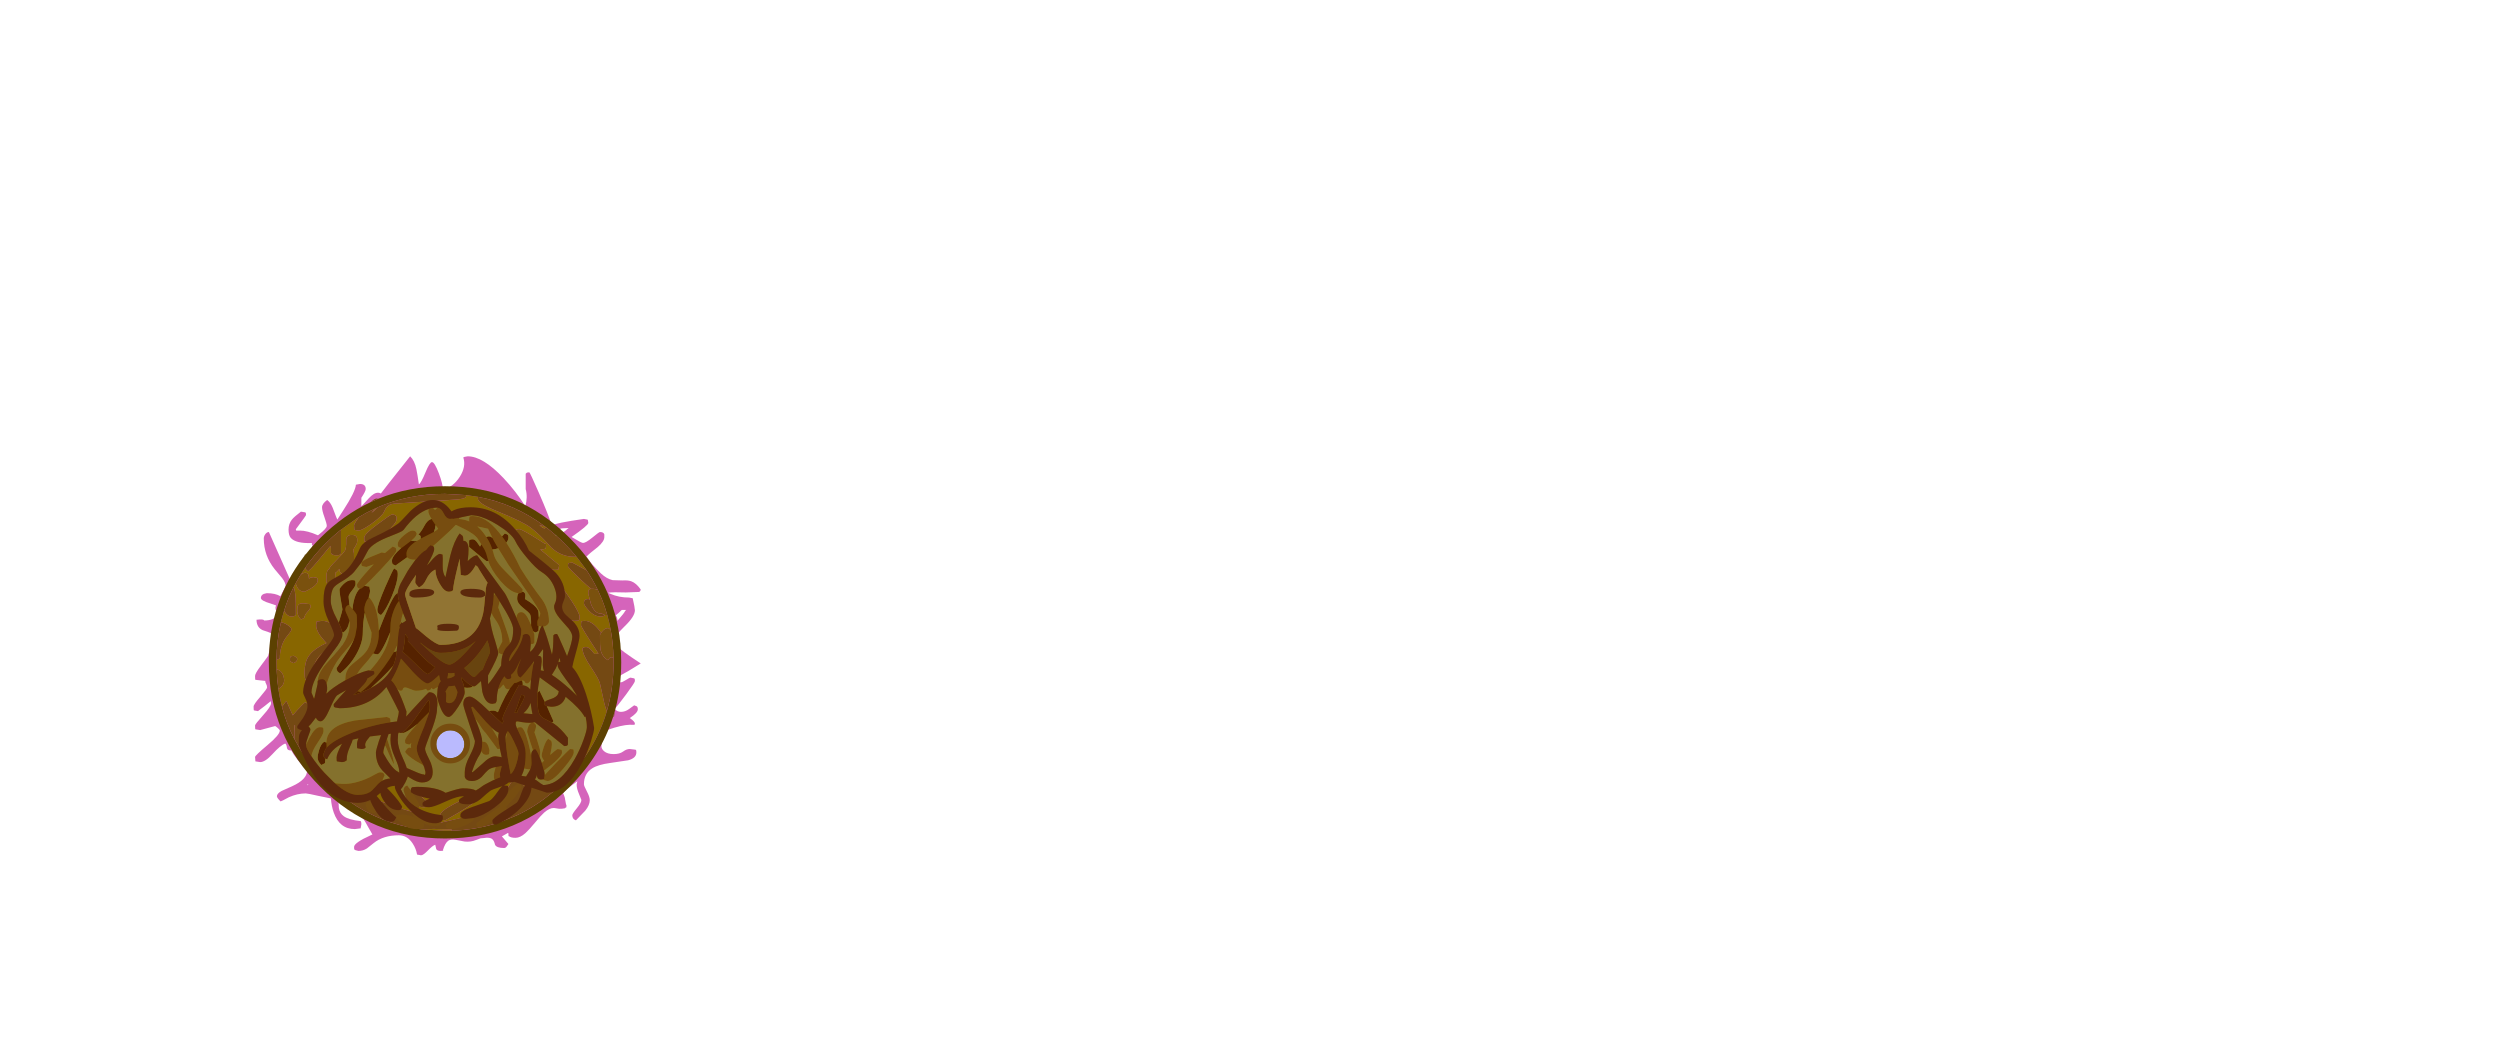 <?xml version="1.0" encoding="UTF-8" standalone="no"?>
<svg xmlns:xlink="http://www.w3.org/1999/xlink" height="720.75px" width="1716.8px" xmlns="http://www.w3.org/2000/svg">
  <g transform="matrix(1, 0, 0, 1, 307.05, 450.35)">
    <use height="274.0" transform="matrix(1.0, 0.0, 0.0, 1.0, -132.9, -137.0)" width="265.85" xlink:href="#sprite0"/>
  </g>
  <defs>
    <g id="sprite0" transform="matrix(1, 0, 0, 1, 131.5, 147.5)">
      <use height="274.0" transform="matrix(1.0, 0.0, 0.0, 1.0, -131.5, -147.5)" width="265.85" xlink:href="#shape0"/>
    </g>
    <g id="shape0" transform="matrix(1, 0, 0, 1, 131.5, 147.5)">
      <path d="M98.35 -101.75 Q98.35 -100.1 86.85 -92.1 L88.3 -91.25 Q93.65 -88.0 94.75 -88.0 96.65 -88.0 101.2 -91.75 105.75 -95.5 106.35 -95.5 108.85 -95.5 109.35 -93.9 L109.35 -92.0 Q109.35 -89.1 104.8 -85.15 99.2 -80.8 97.1 -78.75 100.0 -73.75 107.1 -67.0 111.0 -63.35 115.05 -62.45 L121.7 -62.25 Q125.7 -62.5 127.9 -61.65 131.3 -60.4 134.35 -56.0 134.15 -54.75 133.25 -54.35 L124.1 -54.0 Q115.6 -54.35 111.85 -53.8 L113.7 -53.0 Q119.35 -50.5 126.35 -50.5 L128.85 -50.0 Q130.35 -43.25 130.35 -41.75 130.35 -37.55 123.35 -30.8 116.35 -24.05 116.35 -21.15 116.35 -17.75 123.45 -12.7 127.3 -9.9 134.35 -5.25 126.0 0.05 117.85 4.45 119.35 7.75 120.5 7.75 121.65 7.75 124.15 6.15 126.7 4.5 127.35 4.5 L129.85 5.0 130.1 5.25 Q130.35 5.4 130.35 6.85 130.35 7.85 124.45 15.85 118.65 23.7 116.35 26.0 118.35 28.0 120.75 28.0 123.7 28.0 126.35 26.05 L129.85 23.5 131.55 24.15 Q132.35 24.65 132.35 26.25 132.35 28.65 126.85 32.25 130.35 34.75 130.35 36.0 130.35 36.9 129.8 36.9 L126.8 36.85 Q121.05 37.05 111.65 40.35 L109.85 44.0 Q107.35 48.4 107.35 51.5 107.35 53.45 109.15 55.0 111.45 57.0 115.75 57.0 119.85 57.0 122.25 55.25 124.6 53.5 126.85 53.5 L130.85 54.0 131.1 54.25 Q131.35 54.4 131.35 55.85 131.35 59.75 125.75 61.25 L113.35 63.1 Q104.95 64.25 101.0 66.8 95.35 70.35 95.35 77.75 95.35 78.8 97.35 82.6 99.35 86.35 99.35 88.6 99.35 92.0 96.3 95.8 L89.85 102.5 Q87.35 101.65 87.35 99.0 87.35 97.95 90.5 94.15 93.6 90.4 93.6 88.5 L92.0 84.5 Q90.35 80.7 90.35 78.0 90.35 77.2 90.85 75.65 L86.85 78.55 Q82.45 81.4 81.05 84.0 81.7 85.05 82.2 86.9 L83.05 91.55 83.35 92.0 83.3 93.2 83.35 93.5 82.6 93.85 82.35 94.2 80.35 94.5 80.2 94.5 78.3 94.55 74.75 94.0 Q71.6 94.0 68.0 97.2 65.85 99.1 61.6 104.25 57.35 109.35 55.15 111.3 51.5 114.5 48.35 114.5 45.0 114.5 43.75 113.25 43.5 114.25 43.5 111.75 L43.55 111.55 43.15 111.15 39.0 113.5 43.5 118.75 42.3 120.45 Q41.55 121.5 40.5 121.5 35.5 121.5 34.3 119.3 33.7 116.55 32.5 115.5 30.75 113.9 26.6 114.65 L24.35 114.85 Q22.85 115.35 21.25 116.0 17.55 117.5 13.4 117.05 L7.15 115.85 Q4.0 115.3 2.25 116.45 0.0 118.0 -1.5 123.0 -0.5 123.5 -3.0 123.5 -5.5 123.5 -6.1 122.15 -6.45 120.25 -6.75 119.25 -8.55 119.8 -11.9 123.3 -15.05 126.5 -16.5 126.5 L-19.25 126.0 Q-19.85 122.1 -22.25 118.4 -25.95 112.75 -31.75 112.75 -42.4 112.75 -49.1 118.15 L-53.7 121.8 Q-56.35 123.5 -59.5 123.5 L-61.5 123.0 -62.3 122.55 Q-62.5 122.3 -62.5 120.75 -62.5 117.9 -51.0 112.7 L-49.9 112.2 -52.6 107.5 Q-56.75 99.85 -58.5 98.5 -57.95 97.45 -57.25 96.8 L-64.45 93.0 -73.3 87.75 -72.95 93.95 Q-72.4 97.65 -69.6 99.65 -66.05 102.2 -58.0 103.0 L-57.75 103.45 Q-57.5 103.8 -57.5 105.25 L-58.0 108.0 -62.0 108.5 Q-72.5 108.5 -76.5 97.05 -78.05 92.6 -78.4 87.45 L-86.75 85.75 Q-94.45 84.0 -95.65 84.0 -101.4 84.0 -107.3 86.65 -112.3 89.4 -113.0 89.5 -115.5 87.0 -115.5 86.0 -115.5 84.1 -112.25 82.3 L-105.1 79.1 Q-94.75 74.45 -94.75 68.25 -102.65 60.05 -105.6 54.5 L-106.0 54.5 Q-108.35 54.5 -108.6 52.7 -108.9 50.3 -109.75 49.75 -113.05 50.9 -118.6 57.05 -123.55 62.5 -127.0 62.5 L-130.25 62.0 -130.5 59.0 Q-130.5 58.0 -122.0 50.85 -113.5 43.75 -113.5 40.85 -113.5 40.3 -115.0 39.0 -116.4 37.75 -116.75 37.75 L-127.0 40.5 -130.25 40.0 Q-130.5 39.85 -130.5 37.35 -130.5 36.45 -125.0 30.35 -119.5 24.3 -119.5 22.0 L-119.75 20.65 Q-123.05 23.45 -128.5 27.5 L-131.25 27.0 Q-131.5 26.85 -131.5 24.35 -131.5 22.9 -126.85 17.55 -122.25 12.2 -122.25 11.25 -122.25 9.95 -122.85 8.9 -123.5 7.85 -123.5 6.75 L-130.25 6.0 Q-130.5 5.85 -130.5 3.35 -130.5 1.6 -126.45 -3.75 -121.7 -10.05 -121.5 -10.5 -121.1 -11.25 -120.05 -17.9 -119.5 -21.35 -117.8 -22.2 -117.75 -24.25 -119.0 -25.5 -119.8 -26.3 -121.8 -26.95 L-125.25 -28.1 Q-129.45 -29.95 -129.5 -35.25 -124.65 -35.9 -124.25 -34.75 -117.3 -34.75 -114.7 -38.8 -114.2 -39.65 -113.85 -40.6 L-114.0 -40.5 -115.8 -41.3 Q-116.5 -41.95 -116.5 -43.65 L-116.1 -45.1 -120.0 -46.45 Q-126.5 -48.35 -126.5 -50.25 -126.5 -52.1 -124.5 -53.0 L-122.5 -53.5 Q-116.55 -53.5 -113.1 -51.4 L-113.0 -51.6 Q-109.5 -58.05 -109.5 -58.25 -109.5 -60.7 -111.85 -63.8 L-117.0 -69.95 Q-124.5 -79.3 -124.5 -91.0 -124.5 -92.55 -123.5 -93.95 -122.4 -95.5 -121.0 -95.5 L-106.25 -62.35 Q-105.8 -64.85 -104.7 -66.75 -103.65 -68.6 -100.45 -71.65 -93.7 -78.05 -90.95 -86.45 L-91.25 -86.75 Q-91.5 -85.8 -91.5 -87.95 -102.5 -87.5 -106.0 -91.5 -107.5 -93.25 -107.5 -97.15 -107.5 -101.1 -105.25 -103.95 -103.75 -105.9 -99.0 -109.5 L-96.0 -109.0 -95.75 -108.75 Q-95.5 -108.6 -95.5 -107.15 -95.5 -106.75 -102.5 -97.4 -102.5 -96.5 -101.95 -96.45 L-99.75 -96.5 Q-94.75 -96.55 -87.3 -93.25 L-86.35 -94.0 Q-81.25 -98.0 -81.25 -99.75 -81.25 -101.2 -82.85 -105.7 -84.5 -110.25 -84.5 -112.5 -84.5 -114.95 -81.0 -117.5 -78.8 -116.05 -77.2 -112.2 L-74.75 -105.75 -74.0 -104.05 -70.0 -110.25 Q-61.5 -123.4 -61.25 -128.0 L-58.5 -128.5 Q-54.5 -128.5 -54.5 -125.0 -54.5 -123.55 -57.5 -119.0 L-57.5 -113.25 Q-56.95 -113.6 -52.5 -118.55 -48.95 -122.5 -46.0 -122.5 -45.1 -122.5 -44.1 -121.95 L-38.7 -128.95 -24.0 -147.5 Q-20.9 -144.5 -19.7 -138.65 -19.0 -135.3 -18.0 -128.25 -16.45 -129.15 -13.4 -136.6 -10.55 -143.5 -9.0 -143.5 -7.2 -143.5 -4.3 -135.85 -1.5 -128.4 -1.5 -124.5 5.7 -126.5 10.1 -133.45 14.55 -140.4 12.5 -146.75 L13.35 -147.1 15.5 -147.5 Q26.0 -147.5 40.2 -132.45 48.6 -123.5 55.1 -113.25 56.85 -119.35 55.35 -125.0 L55.35 -135.5 55.85 -136.0 Q56.35 -136.5 57.85 -136.5 58.25 -136.5 64.4 -122.45 70.95 -107.4 73.35 -100.0 76.0 -101.75 95.35 -104.5 L97.85 -104.0 98.1 -103.55 98.35 -101.75 M74.35 -92.0 L74.35 -91.6 76.1 -92.75 79.15 -94.1 Q82.95 -96.4 83.85 -97.5 L84.85 -98.25 80.1 -98.0 Q79.0 -98.0 77.3 -95.75 L74.35 -92.0 M117.1 -38.25 Q118.35 -37.0 118.35 -34.5 123.4 -40.3 123.6 -41.25 L124.35 -42.0 121.35 -42.0 Q118.85 -39.5 117.1 -38.25 M-94.75 78.25 L-94.15 78.25 -94.0 77.5 -94.75 78.25 M114.35 31.0 L112.85 31.0 112.85 31.5 114.35 31.0" fill="#c731a5" fill-opacity="0.753" fill-rule="evenodd" stroke="none"/>
      <path d="M-59.3 -105.65 Q-62.5 -101.1 -62.5 -100.0 L-62.25 -97.0 -59.5 -96.5 Q-57.5 -96.5 -51.75 -100.35 -45.85 -104.35 -42.75 -108.0 -42.25 -108.6 -40.7 -111.85 -38.6 -114.8 -34.75 -115.0 L8.9 -117.9 Q12.95 -118.4 13.95 -119.2 14.45 -119.55 14.5 -120.85 L22.6 -119.65 22.5 -118.4 Q22.5 -115.2 36.05 -109.65 53.3 -102.65 58.85 -98.5 65.1 -93.8 72.8 -85.0 79.65 -78.5 88.85 -78.5 L90.15 -78.65 96.4 -70.35 96.75 -69.85 97.2 -69.15 87.35 -74.5 84.9 -74.2 Q84.35 -73.8 84.35 -72.0 84.35 -71.25 93.4 -62.6 97.5 -58.7 100.35 -56.45 99.05 -56.4 98.65 -55.75 98.35 -55.25 98.35 -53.15 L99.35 -49.15 98.35 -49.5 Q95.35 -49.5 95.35 -46.65 95.35 -45.35 98.4 -41.9 102.3 -37.5 106.85 -37.5 108.75 -37.5 109.9 -38.5 L109.95 -38.5 110.35 -38.5 111.35 -38.55 Q112.8 -33.45 113.75 -28.15 112.5 -29.5 111.85 -29.5 109.7 -29.5 107.85 -27.2 L107.15 -26.25 Q101.55 -34.5 95.85 -34.5 94.05 -34.5 93.65 -33.95 93.35 -33.5 93.35 -31.5 93.35 -30.25 105.35 -12.0 L102.6 -11.75 100.3 -14.45 Q98.35 -16.5 96.85 -16.5 95.35 -16.5 94.85 -16.0 L94.35 -15.5 Q94.5 -11.1 99.9 -3.1 105.7 5.5 106.35 8.5 L109.35 22.1 Q110.2 25.45 111.05 27.6 103.15 54.5 81.8 75.85 L74.2 82.85 Q75.35 80.95 75.35 79.25 L75.1 77.45 74.85 77.0 71.35 76.5 Q66.2 76.5 64.45 77.65 63.5 78.3 62.35 79.75 62.35 77.5 59.85 77.5 58.75 77.5 57.75 78.55 L55.6 81.0 Q54.4 78.5 52.25 76.55 49.95 74.5 48.0 74.5 46.05 74.5 43.2 80.05 L39.75 87.25 Q36.9 91.75 29.05 94.9 25.45 96.35 24.4 97.0 L23.2 98.1 -4.85 104.5 Q-6.55 103.35 -10.15 101.45 -16.95 98.0 -21.0 97.0 -28.3 95.25 -41.6 90.35 -52.05 86.5 -55.5 86.5 -61.3 89.15 -65.75 89.45 L-66.45 88.95 -66.7 88.8 -79.45 78.2 -80.55 77.15 -81.9 75.85 Q-92.0 65.75 -99.05 54.45 -98.0 54.3 -98.0 54.0 -98.85 46.5 -96.3 37.7 -93.5 28.0 -93.5 25.0 -93.5 22.5 -96.0 21.5 -96.7 21.65 -101.4 26.7 L-104.6 30.4 -109.0 20.5 -112.0 24.5 Q-113.6 18.5 -114.5 12.25 -110.5 10.0 -110.5 6.1 -111.1 -0.1 -115.7 -1.25 L-115.8 -5.55 -115.8 -6.0 -115.8 -7.55 -113.5 -8.75 Q-113.5 -16.85 -109.5 -22.75 L-106.75 -26.3 Q-105.5 -27.9 -105.5 -28.75 -105.5 -29.75 -108.0 -31.5 -110.2 -33.05 -112.3 -33.4 L-112.75 -33.45 -112.4 -34.95 -110.55 -41.5 -109.95 -40.45 Q-108.1 -37.5 -105.5 -37.5 -103.0 -37.5 -102.5 -38.75 -102.5 -48.4 -102.7 -51.05 -103.1 -55.6 -104.0 -57.7 L-102.5 -60.55 Q-102.45 -59.2 -101.45 -57.4 -99.8 -54.5 -96.5 -54.5 -87.5 -58.65 -87.5 -62.15 -87.5 -63.6 -87.75 -63.75 L-88.0 -64.0 -90.5 -64.5 -92.65 -64.1 Q-93.1 -63.6 -93.5 -63.5 -93.5 -67.5 -96.0 -67.5 -97.45 -67.5 -99.25 -66.1 L-96.1 -70.9 Q-95.55 -69.45 -94.0 -68.5 -90.85 -71.3 -87.1 -75.9 L-78.75 -86.0 Q-78.2 -84.25 -78.4 -81.45 -78.1 -79.5 -74.5 -79.5 -72.0 -79.5 -71.5 -80.75 L-71.5 -96.5 -71.8 -96.9 -60.5 -104.95 -59.3 -105.65 M-46.65 -112.25 Q-48.25 -110.15 -50.5 -108.75 L-48.15 -111.6 -46.65 -112.25 M69.5 -98.65 L68.35 -98.0 Q67.1 -98.0 65.1 -100.0 L64.85 -100.25 68.6 -99.3 69.5 -98.65 M52.45 -87.6 Q53.3 -84.25 60.85 -77.5 69.8 -69.5 75.35 -69.5 77.85 -69.5 77.85 -70.0 L78.35 -72.75 65.35 -83.5 Q67.85 -83.5 69.1 -84.25 L69.35 -86.15 Q69.35 -87.7 69.1 -87.65 L68.85 -87.25 Q53.0 -97.5 50.85 -97.5 49.1 -97.5 48.75 -96.95 48.5 -96.55 48.5 -94.5 48.5 -93.9 50.4 -92.2 50.55 -90.9 52.45 -87.6 M80.85 -56.5 Q78.65 -54.8 78.5 -52.5 78.4 -51.35 79.1 -48.75 L76.5 -47.95 Q75.35 -47.35 75.35 -45.65 75.35 -44.6 79.85 -39.9 85.05 -34.5 88.85 -34.5 91.35 -34.5 91.85 -35.0 L92.3 -35.75 92.35 -37.25 Q92.35 -39.8 86.9 -48.15 82.0 -55.55 80.85 -56.5 M107.7 -49.35 L107.45 -49.65 107.45 -49.9 107.7 -49.35 M115.65 -9.2 L115.7 -8.75 115.45 -9.35 115.65 -9.2 M17.0 86.5 Q14.95 86.7 6.4 91.15 -3.5 96.25 -3.5 99.35 -3.5 101.85 -3.25 102.0 L0.0 102.5 Q20.5 91.1 20.5 88.85 20.5 87.4 20.25 87.25 L20.0 87.0 17.0 86.5 M46.65 100.15 L50.95 98.25 51.25 98.1 49.35 99.05 46.65 100.15 M39.85 102.9 L37.7 103.75 36.3 104.2 39.35 103.05 39.85 102.9 M4.4 109.65 L-0.05 109.7 -16.55 108.65 -17.2 108.55 -17.6 108.5 -15.5 108.5 -7.3 108.4 4.5 108.75 4.4 109.65 M-33.5 -103.65 Q-32.5 -107.5 -36.5 -107.5 -37.4 -107.5 -46.15 -101.0 -55.5 -94.05 -55.5 -91.65 -55.5 -89.15 -55.25 -89.0 L-50.0 -88.5 Q-47.2 -88.5 -40.25 -95.25 -33.5 -101.75 -33.5 -103.65 M-81.5 -65.0 L-81.55 -61.6 Q-81.0 -58.5 -78.0 -58.5 -75.5 -58.5 -75.75 -59.5 -75.5 -61.75 -75.5 -64.75 -75.3 -66.35 -75.4 -67.5 -74.6 -67.7 -72.5 -70.2 L-72.35 -68.5 Q-71.9 -67.15 -70.0 -66.5 L-66.9 -66.45 Q-66.5 -65.5 -65.0 -65.5 -62.5 -65.5 -62.75 -66.25 -62.5 -70.0 -62.5 -75.65 L-62.6 -80.9 Q-62.8 -82.25 -63.15 -83.2 -60.5 -87.35 -60.5 -88.15 -59.4 -93.5 -64.0 -93.5 -67.95 -93.5 -67.9 -89.85 -67.8 -84.3 -68.75 -82.75 -69.85 -81.05 -75.0 -75.75 -79.5 -71.2 -79.5 -70.25 L-79.5 -70.15 Q-81.5 -69.15 -81.5 -65.0 M-92.75 -45.75 L-93.0 -46.0 -97.0 -46.5 Q-100.3 -46.8 -101.2 -44.7 -101.5 -43.95 -101.5 -41.25 -101.5 -38.0 -99.0 -35.5 -98.0 -35.75 -96.75 -36.5 -96.45 -38.6 -94.4 -40.8 -92.5 -42.85 -92.5 -44.15 -92.5 -45.6 -92.75 -45.75 M-84.5 -34.5 L-88.25 -34.0 -88.5 -31.4 Q-88.5 -27.0 -82.95 -20.9 L-81.45 -19.25 Q-90.55 -15.15 -93.85 -9.95 -96.5 -5.9 -96.5 1.0 L-96.35 4.4 Q-95.9 6.35 -94.0 7.5 L-91.5 6.25 Q-91.5 -5.8 -85.0 -11.65 -83.9 -12.65 -80.55 -14.85 -79.35 -15.6 -78.85 -16.25 -75.2 -11.95 -74.0 -9.5 -71.35 -11.05 -70.7 -13.75 -70.5 -14.65 -70.5 -17.9 -70.5 -21.75 -73.7 -27.25 -78.0 -34.5 -84.5 -34.5 M-101.5 -8.5 Q-102.4 -9.85 -104.0 -10.5 L-105.6 -10.2 Q-106.5 -9.85 -106.5 -8.25 -106.5 -5.75 -106.25 -6.75 -105.5 -6.0 -104.0 -5.5 -101.5 -6.55 -101.5 -8.5 M-103.6 46.45 L-103.5 40.5 -103.5 37.2 -103.0 37.5 Q-103.4 41.8 -103.4 46.8 L-103.6 46.45 M-10.5 91.1 Q-24.9 78.5 -29.0 78.5 -30.8 78.5 -31.2 79.05 -31.5 79.5 -31.5 81.5 L-26.75 87.55 Q-20.75 93.5 -14.5 93.5 L-11.0 93.0 -10.5 91.1" fill="#886600" fill-rule="evenodd" stroke="none"/>
      <path d="M-59.3 -105.65 L-60.5 -104.95 -71.8 -96.9 Q-77.0 -92.7 -81.9 -87.8 -89.95 -79.75 -96.1 -70.9 L-99.25 -66.1 -102.5 -60.55 -104.0 -57.7 Q-107.95 -49.85 -110.55 -41.5 L-112.4 -34.95 -112.75 -33.45 Q-115.65 -21.1 -115.8 -7.55 L-115.8 -6.0 -115.8 -5.55 -115.7 -1.25 Q-115.45 5.65 -114.5 12.25 -113.6 18.5 -112.0 24.5 -109.0 35.95 -103.6 46.5 L-103.6 46.45 -103.4 46.8 -103.4 46.85 -99.05 54.45 Q-92.0 65.75 -81.9 75.85 L-80.55 77.15 -79.45 78.2 -66.7 88.8 -66.45 88.95 -65.75 89.45 -65.8 89.45 Q-44.1 104.75 -17.6 108.5 L-17.2 108.55 -16.55 108.65 -0.05 109.7 4.4 109.65 Q21.0 109.05 35.9 104.35 L36.0 104.3 36.15 104.25 36.3 104.2 37.7 103.75 39.85 102.9 46.65 100.15 49.35 99.05 51.25 98.1 51.3 98.1 Q63.4 92.05 74.2 82.9 L74.2 82.85 81.8 75.85 Q103.15 54.5 111.05 27.6 115.7 11.75 115.7 -6.0 L115.7 -8.7 115.7 -8.75 115.65 -9.2 Q115.45 -19.0 113.75 -28.15 112.8 -33.45 111.35 -38.55 109.8 -44.05 107.7 -49.35 L107.45 -49.9 104.9 -55.7 Q101.55 -62.65 97.2 -69.15 L96.75 -69.85 96.4 -70.35 90.15 -78.65 Q86.25 -83.35 81.8 -87.8 75.85 -93.75 69.5 -98.65 L68.6 -99.3 Q47.85 -114.95 22.6 -119.65 L14.5 -120.85 -0.05 -121.7 Q-25.3 -121.7 -46.65 -112.3 L-46.65 -112.25 -48.15 -111.6 Q-53.9 -109.0 -59.3 -105.7 L-59.3 -105.65 M120.35 -18.8 Q120.95 -12.5 120.95 -6.0 120.95 10.7 117.05 25.75 L116.8 26.7 116.5 27.75 116.5 27.7 115.4 31.4 Q106.9 58.15 85.5 79.55 50.05 114.95 -0.05 114.95 -50.15 114.95 -85.6 79.55 -121.05 44.1 -121.05 -6.0 L-121.05 -6.65 -121.05 -7.3 Q-120.65 -47.4 -97.4 -78.05 L-96.65 -79.05 -96.65 -79.0 -95.45 -80.5 Q-90.95 -86.2 -85.6 -91.5 -69.8 -107.3 -51.05 -116.05 L-46.0 -118.3 Q-24.8 -126.95 -0.05 -126.95 50.05 -126.95 85.5 -91.5 116.15 -60.9 120.3 -19.3 L120.35 -18.8" fill="#5c4101" fill-rule="evenodd" stroke="none"/>
      <path d="M14.5 -120.85 Q14.45 -119.55 13.95 -119.2 12.95 -118.4 8.9 -117.9 L-34.75 -115.0 Q-38.6 -114.8 -40.7 -111.85 -42.25 -108.6 -42.75 -108.0 -45.85 -104.35 -51.75 -100.35 -57.5 -96.5 -59.5 -96.5 L-62.25 -97.0 -62.5 -100.0 Q-62.5 -101.1 -59.3 -105.65 L-59.3 -105.7 Q-53.9 -109.0 -48.15 -111.6 L-50.5 -108.75 Q-48.25 -110.15 -46.65 -112.25 L-46.65 -112.3 Q-25.3 -121.7 -0.05 -121.7 L14.5 -120.85 M-71.8 -96.9 L-71.5 -96.5 -71.5 -80.75 Q-72.0 -79.5 -74.5 -79.5 -78.1 -79.5 -78.4 -81.45 -78.2 -84.25 -78.75 -86.0 L-87.1 -75.9 Q-90.85 -71.3 -94.0 -68.5 -95.55 -69.45 -96.1 -70.9 -89.95 -79.75 -81.9 -87.8 -77.0 -92.7 -71.8 -96.9 M-104.0 -57.7 Q-103.1 -55.6 -102.7 -51.05 -102.5 -48.4 -102.5 -38.75 -103.0 -37.5 -105.5 -37.5 -108.1 -37.5 -109.95 -40.45 L-110.55 -41.5 Q-107.95 -49.85 -104.0 -57.7 M-112.75 -33.45 L-112.3 -33.4 Q-110.2 -33.05 -108.0 -31.5 -105.5 -29.75 -105.5 -28.75 -105.5 -27.9 -106.75 -26.3 L-109.5 -22.75 Q-113.5 -16.85 -113.5 -8.75 L-115.8 -7.55 Q-115.65 -21.1 -112.75 -33.45 M-112.0 24.5 L-109.0 20.5 -104.6 30.4 -101.4 26.7 Q-96.7 21.65 -96.0 21.5 -93.5 22.5 -93.5 25.0 -93.5 28.0 -96.3 37.7 -98.85 46.5 -98.0 54.0 -98.0 54.3 -99.05 54.45 L-103.4 46.85 -103.4 46.8 Q-103.4 41.8 -103.0 37.5 L-103.5 37.2 -103.5 40.5 -103.6 46.45 -103.6 46.5 Q-109.0 35.95 -112.0 24.5 M-65.75 89.45 Q-61.3 89.15 -55.5 86.5 -52.05 86.5 -41.6 90.35 -28.3 95.25 -21.0 97.0 -16.95 98.0 -10.15 101.45 -6.55 103.35 -4.85 104.5 L23.2 98.1 24.4 97.0 Q25.45 96.35 29.05 94.9 36.9 91.75 39.75 87.25 L43.2 80.05 Q46.05 74.5 48.0 74.5 49.95 74.5 52.25 76.55 54.4 78.5 55.6 81.0 L57.75 78.55 Q58.75 77.5 59.85 77.5 62.35 77.5 62.35 79.75 63.5 78.3 64.45 77.65 66.2 76.5 71.35 76.5 L74.85 77.0 75.1 77.45 75.35 79.25 Q75.35 80.95 74.2 82.85 L74.2 82.9 Q63.4 92.05 51.3 98.1 L51.25 98.1 50.95 98.25 46.65 100.15 39.85 102.9 39.35 103.05 36.3 104.2 36.15 104.25 36.0 104.3 35.9 104.35 Q21.0 109.05 4.4 109.65 L4.5 108.75 -7.3 108.4 -15.5 108.5 -17.6 108.5 Q-44.1 104.75 -65.8 89.45 L-65.75 89.45 M111.05 27.6 Q110.2 25.45 109.35 22.1 L106.35 8.5 Q105.7 5.5 99.9 -3.1 94.5 -11.1 94.35 -15.5 L94.85 -16.0 Q95.35 -16.5 96.85 -16.5 98.35 -16.5 100.3 -14.45 L102.6 -11.75 105.35 -12.0 Q93.35 -30.25 93.35 -31.5 93.35 -33.5 93.65 -33.95 94.05 -34.5 95.85 -34.5 101.55 -34.5 107.15 -26.25 106.35 -25.1 106.35 -24.5 106.35 -16.9 106.65 -15.2 107.65 -9.85 111.85 -7.5 L112.75 -8.7 Q113.15 -9.5 114.6 -9.5 L115.45 -9.35 115.7 -8.75 115.7 -8.7 115.7 -6.0 Q115.7 11.75 111.05 27.6 M109.95 -38.5 L109.9 -38.5 Q108.75 -37.5 106.85 -37.5 102.3 -37.5 98.4 -41.9 95.35 -45.35 95.35 -46.65 95.35 -49.5 98.35 -49.5 L99.35 -49.15 100.15 -46.15 Q102.7 -39.5 106.85 -39.5 L107.65 -39.5 Q108.65 -38.65 109.95 -38.5 M100.35 -56.45 Q97.5 -58.7 93.4 -62.6 84.35 -71.25 84.35 -72.0 84.35 -73.8 84.9 -74.2 L87.35 -74.5 97.2 -69.15 Q101.55 -62.65 104.9 -55.7 103.3 -56.5 100.85 -56.5 L100.35 -56.45 M90.15 -78.65 L88.85 -78.5 Q79.65 -78.5 72.8 -85.0 65.1 -93.8 58.85 -98.5 53.3 -102.65 36.05 -109.65 22.5 -115.2 22.5 -118.4 L22.6 -119.65 Q47.85 -114.95 68.6 -99.3 L64.85 -100.25 65.1 -100.0 Q67.1 -98.0 68.35 -98.0 L69.5 -98.65 Q75.85 -93.75 81.8 -87.8 86.25 -83.35 90.15 -78.65 M52.45 -87.6 Q50.55 -90.9 50.4 -92.2 L52.5 -90.4 52.35 -88.4 52.45 -87.6 M80.85 -56.5 Q82.0 -55.55 86.9 -48.15 92.35 -39.8 92.35 -37.25 L92.3 -35.75 91.85 -35.0 Q91.35 -34.5 88.85 -34.5 85.05 -34.5 79.85 -39.9 75.35 -44.6 75.35 -45.65 75.35 -47.35 76.5 -47.95 L79.1 -48.75 Q78.4 -51.35 78.5 -52.5 78.65 -54.8 80.85 -56.5 M116.5 27.75 L116.1 30.75 Q116.25 31.2 115.4 31.4 L116.5 27.7 116.5 27.75 M-96.65 -79.05 L-96.55 -79.5 Q-96.3 -80.15 -95.45 -80.5 L-96.65 -79.0 -96.65 -79.05 M-51.05 -116.05 Q-48.55 -118.5 -47.0 -118.5 L-46.0 -118.3 -51.05 -116.05 M17.0 86.5 L20.0 87.0 20.25 87.25 Q20.5 87.4 20.5 88.85 20.5 91.1 0.0 102.5 L-3.25 102.0 Q-3.5 101.85 -3.5 99.35 -3.5 96.25 6.4 91.15 14.95 86.7 17.0 86.5 M-33.5 -103.65 Q-33.5 -101.75 -40.25 -95.25 -47.2 -88.5 -50.0 -88.5 L-55.25 -89.0 Q-55.5 -89.15 -55.5 -91.65 -55.5 -94.05 -46.15 -101.0 -37.4 -107.5 -36.5 -107.5 -32.5 -107.5 -33.5 -103.65 M-84.5 -34.5 Q-78.0 -34.5 -73.7 -27.25 -70.5 -21.75 -70.5 -17.9 -70.5 -14.65 -70.7 -13.75 -71.35 -11.05 -74.0 -9.5 -75.2 -11.95 -78.85 -16.25 -79.35 -15.6 -80.55 -14.85 -83.9 -12.65 -85.0 -11.65 -91.5 -5.8 -91.5 6.25 L-94.0 7.5 Q-95.9 6.35 -96.35 4.4 L-96.5 1.0 Q-96.5 -5.9 -93.85 -9.95 -90.55 -15.15 -81.45 -19.25 L-82.95 -20.9 Q-88.5 -27.0 -88.5 -31.4 L-88.25 -34.0 -84.5 -34.5 M-10.5 91.1 L-11.0 93.0 -14.5 93.5 Q-20.75 93.5 -26.75 87.55 L-31.5 81.5 Q-31.5 79.5 -31.2 79.05 -30.8 78.5 -29.0 78.5 -24.9 78.5 -10.5 91.1" fill="#744913" fill-rule="evenodd" stroke="none"/>
      <path d="M-99.25 -66.1 Q-97.45 -67.5 -96.0 -67.5 -93.5 -67.5 -93.5 -63.5 -93.1 -63.6 -92.65 -64.1 L-90.5 -64.5 -88.0 -64.0 -87.75 -63.75 Q-87.5 -63.6 -87.5 -62.15 -87.5 -58.65 -96.5 -54.5 -99.8 -54.5 -101.45 -57.4 -102.45 -59.2 -102.5 -60.55 L-99.25 -66.1 M-115.7 -1.25 Q-111.1 -0.1 -110.5 6.1 -110.5 10.0 -114.5 12.25 -115.45 5.65 -115.7 -1.25 M107.15 -26.25 L107.85 -27.2 Q109.7 -29.5 111.85 -29.5 112.5 -29.5 113.75 -28.15 115.45 -19.0 115.65 -9.2 L115.45 -9.35 114.6 -9.5 Q113.15 -9.5 112.75 -8.7 L111.85 -7.5 Q107.65 -9.85 106.65 -15.2 106.35 -16.9 106.35 -24.5 106.35 -25.1 107.15 -26.25 M111.35 -38.55 L110.35 -38.5 109.95 -38.5 Q108.65 -38.65 107.65 -39.5 L106.85 -39.5 Q102.7 -39.5 100.15 -46.15 L99.35 -49.15 98.35 -53.15 Q98.35 -55.25 98.65 -55.75 99.05 -56.4 100.35 -56.45 L100.85 -56.5 Q103.3 -56.5 104.9 -55.7 L107.45 -49.9 107.45 -49.65 107.7 -49.35 Q109.8 -44.05 111.35 -38.55 M50.4 -92.2 Q48.5 -93.9 48.5 -94.5 48.5 -96.55 48.75 -96.95 49.1 -97.5 50.85 -97.5 53.0 -97.5 68.85 -87.25 L69.1 -87.65 Q69.35 -87.7 69.35 -86.15 L69.1 -84.25 Q67.85 -83.5 65.35 -83.5 L78.35 -72.75 77.85 -70.0 Q77.85 -69.5 75.35 -69.5 69.8 -69.5 60.85 -77.5 53.3 -84.25 52.45 -87.6 L52.35 -88.4 52.5 -90.4 50.4 -92.2 M120.3 -19.3 L120.35 -19.25 120.35 -18.8 120.3 -19.3 M-81.5 -65.0 Q-81.5 -69.15 -79.5 -70.15 L-79.5 -70.25 Q-79.5 -71.2 -75.0 -75.75 -69.85 -81.05 -68.75 -82.75 -67.8 -84.3 -67.9 -89.85 -67.95 -93.5 -64.0 -93.5 -59.4 -93.5 -60.5 -88.15 -60.5 -87.35 -63.15 -83.2 -62.8 -82.25 -62.6 -80.9 L-62.5 -75.65 Q-62.5 -70.0 -62.75 -66.25 -62.5 -65.5 -65.0 -65.5 -66.5 -65.5 -66.9 -66.45 L-70.0 -66.5 Q-71.9 -67.15 -72.35 -68.5 L-72.5 -70.2 Q-74.6 -67.7 -75.4 -67.5 -75.3 -66.35 -75.5 -64.75 -75.5 -61.75 -75.75 -59.5 -75.5 -58.5 -78.0 -58.5 -81.0 -58.5 -81.55 -61.6 L-81.5 -65.0 M-92.75 -45.75 Q-92.5 -45.6 -92.5 -44.15 -92.5 -42.85 -94.4 -40.8 -96.45 -38.6 -96.75 -36.5 -98.0 -35.75 -99.0 -35.5 -101.5 -38.0 -101.5 -41.25 -101.5 -43.95 -101.2 -44.7 -100.3 -46.8 -97.0 -46.5 L-93.0 -46.0 -92.75 -45.75 M-101.5 -8.5 Q-101.5 -6.55 -104.0 -5.5 -105.5 -6.0 -106.25 -6.75 -106.5 -5.75 -106.5 -8.25 -106.5 -9.85 -105.6 -10.2 L-104.0 -10.5 Q-102.4 -9.85 -101.5 -8.5" fill="#7a510e" fill-rule="evenodd" stroke="none"/>
      <path d="M32.5 103.15 Q27.1 106.45 24.0 107.5 L22.2 106.9 Q21.5 106.4 21.5 104.75 21.5 104.2 29.55 98.5 34.95 94.65 37.75 93.25 37.5 92.7 37.5 91.75 37.5 91.3 38.15 90.25 41.5 87.0 42.8 84.15 47.35 78.65 49.85 77.5 L51.55 77.95 Q52.35 78.3 52.35 79.85 52.35 81.35 46.95 87.65 L41.8 93.15 42.0 93.75 42.25 93.35 Q42.5 93.3 42.5 94.8 L39.55 96.7 Q32.5 101.3 32.5 102.75 L32.5 103.15 M19.45 100.9 L19.5 101.85 Q19.5 103.5 13.55 106.0 7.65 108.5 4.0 108.5 2.0 108.5 0.75 107.25 0.5 108.25 0.5 105.75 0.5 104.2 5.8 102.5 L11.6 100.9 Q12.6 101.5 14.0 101.5 L19.45 100.9 M-21.95 84.2 Q-18.9 88.9 -17.5 92.5 L-18.0 93.8 -18.35 94.15 Q-23.45 91.3 -26.9 87.0 L-28.5 82.0 Q-28.5 79.35 -26.0 78.5 L-23.5 81.95 Q-23.5 84.2 -23.25 83.25 L-21.95 84.2 M-2.6 103.4 L-2.5 103.5 -3.75 105.65 Q-4.45 106.5 -6.5 106.5 -10.7 106.5 -14.6 104.55 L-14.5 105.85 Q-14.5 107.8 -15.95 108.25 L-19.5 108.5 Q-25.0 108.5 -29.8 104.8 L-33.5 101.0 Q-33.5 99.2 -32.95 98.8 L-30.5 98.5 Q-24.45 98.5 -19.65 101.2 -22.5 98.85 -22.5 97.5 L-22.5 97.1 Q-14.55 104.5 -7.0 104.5 -3.95 104.5 -2.6 103.4 M-47.25 96.6 Q-48.05 97.5 -49.5 97.5 -52.0 97.5 -53.5 94.75 -54.5 92.9 -54.5 91.75 -54.5 90.0 -53.95 89.7 L-51.5 89.5 -51.05 89.55 Q-50.2 91.9 -47.75 95.8 L-47.25 96.6 M-8.25 -112.05 L-6.9 -110.65 -5.75 -111.75 -4.95 -112.15 Q-3.75 -111.95 -2.75 -110.95 -1.8 -110.0 -1.0 -108.35 0.85 -104.5 3.5 -104.5 L4.95 -104.65 5.5 -104.5 9.75 -105.25 9.7 -104.45 Q13.35 -104.2 16.6 -102.8 L16.5 -103.65 Q16.5 -105.6 16.8 -106.0 17.2 -106.5 19.0 -106.5 L21.5 -106.25 Q30.15 -104.75 39.1 -92.5 L39.8 -91.55 40.2 -91.0 40.65 -90.4 40.75 -90.25 40.75 -90.2 40.95 -89.95 42.05 -88.2 Q47.1 -80.45 51.85 -70.5 58.75 -59.45 66.75 -49.0 71.35 -42.15 71.35 -34.0 71.35 -32.85 70.15 -31.75 68.9 -30.65 67.3 -30.5 L66.85 -31.5 66.15 -30.6 64.3 -30.9 63.6 -31.0 Q63.35 -31.15 63.35 -33.65 63.35 -34.9 64.35 -36.6 L64.35 -36.65 Q65.35 -38.4 65.35 -39.65 65.35 -41.25 55.6 -55.5 L43.5 -73.0 36.45 -84.35 Q34.6 -87.45 33.5 -89.5 L32.85 -90.8 32.55 -91.35 29.55 -97.65 29.5 -97.75 22.15 -99.35 Q25.05 -96.9 27.55 -93.25 L28.35 -92.0 28.45 -91.9 28.5 -91.85 28.55 -91.75 28.75 -91.4 28.9 -91.15 29.05 -90.9 29.15 -90.8 29.2 -90.65 29.55 -90.05 29.65 -89.85 29.8 -89.65 30.1 -89.1 30.75 -87.75 30.85 -87.5 31.0 -87.25 31.1 -87.0 31.4 -86.35 32.5 -83.5 32.55 -83.3 33.3 -80.9 33.3 -80.8 33.5 -80.0 Q34.7 -75.1 41.65 -68.25 51.35 -58.65 53.35 -56.0 L53.3 -55.8 53.2 -55.45 53.2 -55.25 53.0 -54.5 52.95 -54.45 Q52.45 -53.5 50.85 -53.5 L50.7 -53.5 50.5 -53.5 50.15 -53.5 48.25 -53.9 Q46.8 -54.4 45.25 -55.35 L44.9 -55.55 44.8 -55.65 44.4 -55.95 44.0 -56.2 43.7 -56.45 Q41.0 -58.5 38.0 -61.9 L37.75 -62.2 37.65 -62.35 Q31.55 -69.6 29.7 -75.6 L29.25 -77.25 Q28.45 -80.8 27.0 -83.6 L24.9 -87.05 22.5 -90.75 Q20.25 -94.25 12.55 -97.9 L7.35 -100.45 Q4.0 -96.7 -4.7 -89.0 L-8.3 -85.85 -10.0 -86.5 Q-11.65 -85.15 -13.1 -83.15 -16.0 -81.85 -20.15 -76.55 L-20.2 -76.55 -20.5 -76.5 -20.95 -76.5 -21.2 -76.5 -21.35 -76.5 -21.45 -76.5 -21.75 -76.5 -21.8 -76.5 -21.95 -76.55 -22.0 -76.55 -22.1 -76.55 -22.7 -76.6 -23.4 -76.75 -23.5 -76.75 -23.7 -76.8 -25.15 -77.4 -25.65 -77.75 -26.05 -78.15 -26.05 -78.2 -26.15 -78.35 -26.2 -78.4 Q-26.5 -78.9 -26.5 -80.65 -26.5 -84.9 -19.45 -89.35 L-16.85 -90.85 -16.8 -90.9 -9.5 -94.6 -7.7 -95.55 Q-5.45 -96.85 -4.75 -97.75 L-4.8 -97.85 -6.15 -99.7 -6.55 -100.3 -9.0 -104.0 -9.25 -104.45 Q-11.5 -107.95 -11.5 -109.75 L-11.35 -111.3 -9.6 -111.8 -8.25 -112.05 M58.85 -18.5 L58.85 -20.45 Q58.75 -25.5 55.85 -25.5 54.4 -25.5 53.95 -25.1 53.5 -24.75 53.35 -24.75 53.05 -19.65 46.25 -9.8 L44.25 -6.85 43.85 -7.4 Q44.2 -9.15 44.9 -10.6 45.6 -12.15 47.95 -15.1 52.35 -20.85 52.35 -28.4 52.35 -29.05 49.0 -36.65 49.35 -40.5 52.35 -40.5 55.15 -40.5 57.85 -34.35 L57.95 -34.15 58.8 -32.1 58.95 -31.75 59.1 -31.35 59.1 -31.3 60.45 -27.65 60.45 -27.6 60.7 -27.0 61.35 -25.0 61.35 -19.75 Q61.35 -18.5 58.85 -18.5 M-31.65 -48.15 L-31.6 -47.95 -30.8 -45.2 -29.05 -40.35 -28.95 -40.1 -28.85 -39.85 -29.0 -39.5 -29.2 -38.8 -29.7 -37.0 -30.7 -32.35 -30.7 -32.3 Q-31.25 -31.9 -31.4 -31.3 L-31.5 -30.75 -31.5 -30.7 -31.5 -30.65 -31.2 -30.25 Q-32.15 -26.8 -32.5 -21.5 L-32.75 -18.2 -32.75 -18.15 -32.75 -18.05 -32.8 -18.0 -32.8 -17.95 -32.9 -17.7 -35.05 -13.3 -35.65 -12.25 Q-38.0 -8.25 -41.55 -3.35 -50.95 9.5 -58.0 14.5 L-59.8 13.9 -60.0 13.7 -55.4 8.75 Q-53.5 6.4 -53.5 5.25 -48.5 2.4 -48.5 1.85 -48.5 0.4 -48.75 0.25 L-49.0 0.0 -51.55 -0.35 -49.0 -3.3 Q-39.15 -14.85 -37.7 -26.7 L-37.5 -30.65 Q-37.5 -35.75 -35.25 -41.6 -33.7 -45.7 -31.65 -48.15 M-60.45 2.2 Q-64.15 3.85 -68.5 6.3 L-68.5 5.35 Q-68.5 0.6 -65.7 -2.85 -64.45 -4.3 -59.5 -8.25 -55.2 -11.6 -53.3 -14.8 -50.5 -19.5 -50.5 -26.5 -54.2 -36.0 -55.15 -40.05 L-55.5 -42.25 Q-55.5 -43.95 -54.7 -46.35 -53.85 -48.9 -52.6 -50.0 L-52.2 -50.35 -52.0 -50.5 Q-45.8 -43.6 -45.5 -27.65 L-45.5 -27.55 -45.5 -26.25 -45.5 -26.2 -45.5 -26.0 Q-45.5 -18.45 -49.3 -12.15 L-49.35 -12.05 -52.45 -7.95 -58.1 -1.45 Q-59.45 0.3 -60.45 2.2 M-81.35 8.75 Q-82.05 5.5 -84.5 5.5 -86.05 5.5 -86.85 6.15 L-87.45 6.75 Q-87.25 2.45 -84.05 -2.05 -82.5 -4.3 -76.5 -10.75 -71.25 -16.35 -68.95 -20.35 -65.5 -26.35 -65.5 -32.75 L-65.65 -34.2 -65.65 -34.35 -65.7 -34.45 -65.75 -34.75 -65.85 -35.2 -66.4 -36.7 -66.7 -37.4 -66.85 -37.7 -66.9 -37.8 -67.0 -38.0 Q-68.5 -41.0 -68.5 -42.15 -68.5 -44.85 -66.0 -45.5 L-65.65 -45.1 -63.5 -42.55 Q-61.25 -39.85 -60.85 -38.95 -60.5 -38.05 -60.5 -33.0 L-60.5 -32.65 -60.5 -32.3 -60.5 -31.55 -60.55 -30.85 -60.55 -30.55 -61.75 -24.05 -62.05 -23.25 -62.05 -23.15 -62.15 -22.9 -62.25 -22.75 -62.3 -22.6 -62.4 -22.35 -62.5 -22.2 -62.55 -22.1 Q-63.9 -19.2 -67.7 -14.85 -72.3 -9.55 -74.55 -6.1 -78.5 0.15 -81.35 8.75 M-30.2 -84.55 L-30.35 -84.6 -31.75 -85.1 -31.8 -85.1 Q-32.5 -85.6 -32.5 -87.25 -32.5 -89.75 -28.25 -93.25 -24.3 -96.5 -22.5 -96.5 -20.9 -96.5 -20.25 -95.8 L-19.5 -94.5 -19.65 -93.75 Q-20.35 -91.75 -23.35 -89.55 L-23.4 -89.5 -30.0 -84.5 -30.1 -84.5 -30.2 -84.55 M-35.0 -80.1 L-35.05 -80.05 Q-37.6 -76.7 -44.4 -69.5 -51.55 -61.9 -55.2 -58.65 L-55.25 -58.55 -55.35 -58.5 -55.5 -58.35 -56.05 -57.9 -57.75 -56.6 -58.0 -56.5 -58.5 -56.65 -59.8 -57.1 Q-60.5 -57.6 -60.5 -59.25 -60.5 -60.75 -51.75 -70.4 L-49.0 -73.35 Q-51.25 -72.45 -54.0 -71.5 L-56.5 -72.0 -57.3 -72.45 Q-57.5 -72.7 -57.5 -74.25 L-57.05 -75.0 Q-55.85 -76.35 -50.85 -78.5 L-43.5 -81.5 -41.3 -81.05 -36.0 -85.5 -34.3 -84.85 Q-33.5 -84.35 -33.5 -82.75 -33.5 -82.1 -35.0 -80.1 M-30.35 -8.4 L-30.15 -8.45 -29.55 -7.8 -29.35 -7.55 -22.15 0.5 -21.9 0.75 -20.9 1.8 -19.3 3.4 -18.75 3.95 Q-13.95 8.5 -12.0 8.5 -11.4 8.5 -10.3 7.85 L-9.5 7.35 -9.5 7.4 -8.45 6.55 -8.05 6.25 -8.0 6.2 -5.5 4.0 -4.15 2.75 -3.5 5.9 -3.0 7.0 Q-4.15 8.2 -4.75 10.4 L-4.8 10.6 -4.9 11.0 -6.0 11.5 -6.1 11.45 Q-7.3 12.25 -8.0 12.5 -9.0 12.15 -9.6 11.5 L-9.75 12.5 Q-11.0 13.25 -12.0 13.5 L-13.15 12.2 -14.0 12.55 Q-16.65 13.5 -20.0 13.5 -21.25 13.5 -23.75 12.4 -26.25 11.25 -27.5 11.25 -28.75 11.25 -29.0 12.4 -29.25 13.5 -30.5 13.5 -31.55 13.5 -32.95 12.1 -35.1 8.0 -36.9 6.45 L-36.95 6.35 -35.45 3.75 Q-32.35 -1.85 -30.35 -8.4 M33.4 -51.6 L34.15 -53.0 34.9 -51.85 34.95 -51.8 35.15 -51.55 35.4 -51.1 37.45 -47.9 36.5 -43.65 Q43.1 -26.25 44.25 -21.2 L44.5 -19.65 44.45 -18.85 43.15 -17.35 42.65 -16.85 Q40.7 -14.95 39.65 -11.7 L39.0 -11.5 Q37.55 -12.0 37.2 -12.3 36.85 -12.6 36.7 -13.2 L36.5 -14.65 Q36.5 -15.35 37.9 -17.65 L39.25 -20.25 Q39.25 -28.2 35.4 -34.05 L32.7 -38.05 31.85 -40.1 31.85 -40.15 Q33.05 -45.25 33.4 -51.15 L33.4 -51.55 33.4 -51.6 M60.05 -5.35 L60.7 -5.15 60.65 -4.95 60.2 -2.75 60.15 -2.4 59.45 2.25 59.4 2.5 59.0 6.05 Q57.45 8.5 56.35 8.5 55.1 8.5 54.75 7.5 54.35 6.5 53.1 6.5 L52.25 6.6 Q51.35 6.8 50.3 7.4 48.75 8.25 47.5 8.25 L44.55 11.85 43.95 12.35 43.55 12.5 43.5 12.5 Q41.9 12.5 41.25 11.35 40.65 9.9 40.0 9.25 L38.1 11.4 Q37.25 12.25 36.45 12.45 37.55 8.2 40.0 4.65 L40.75 3.6 Q41.85 5.5 43.0 5.5 45.5 5.5 45.5 4.25 L45.3 2.6 Q47.3 1.15 49.15 -2.3 L52.35 -8.75 50.55 -4.25 Q49.5 -1.55 49.5 0.25 49.5 3.65 51.85 4.5 55.05 1.3 59.25 -4.35 L59.4 -4.55 60.05 -5.35 M49.75 39.05 Q50.1 38.5 51.85 38.5 55.3 38.5 59.1 58.05 L59.15 58.3 59.35 63.0 Q59.35 65.2 58.45 67.45 L57.35 67.5 54.6 67.0 54.45 66.35 Q55.35 62.25 55.35 56.5 55.35 51.45 51.95 44.7 L49.6 39.8 49.75 39.05 M60.35 54.4 Q58.8 50.0 56.35 41.75 56.35 39.95 57.15 38.0 58.2 35.5 59.85 35.5 62.8 35.5 62.4 38.6 62.15 40.2 61.35 42.0 L63.35 47.9 Q65.35 54.1 65.35 55.5 L65.1 58.5 Q65.2 58.85 64.95 59.1 63.2 54.55 61.85 53.5 60.95 53.8 60.35 54.4 M66.4 63.1 L68.0 61.5 Q66.35 59.45 66.35 57.85 66.35 56.5 67.65 52.5 69.25 47.7 70.85 46.5 72.55 47.55 72.85 47.95 73.35 48.6 73.35 50.35 73.35 52.25 72.2 57.55 75.85 54.25 77.35 53.5 L79.85 54.0 80.1 54.25 80.35 55.85 Q80.35 59.15 67.95 68.35 L66.4 63.1 M68.55 71.2 L76.45 62.75 Q85.5 53.5 85.85 53.5 L88.05 53.75 Q88.35 54.0 88.35 55.85 88.35 58.45 81.4 66.75 74.05 75.5 70.35 75.5 L68.35 75.0 67.55 74.55 67.45 74.35 Q68.25 74.1 68.1 73.5 L68.35 71.4 68.55 71.2 M34.75 65.9 L36.75 65.65 38.9 65.15 37.65 70.15 Q37.5 71.7 37.85 72.9 36.6 73.3 34.7 74.2 L33.75 74.0 Q33.5 74.25 33.5 71.75 33.5 69.95 34.55 66.5 L34.75 65.9 M42.3 42.5 L42.3 42.45 42.9 41.45 43.0 41.25 Q44.0 41.65 47.15 48.05 L49.25 52.65 49.95 54.5 50.35 57.25 50.35 57.3 49.7 60.95 49.1 63.15 Q47.4 69.0 45.0 70.75 42.25 56.6 41.7 48.85 L41.65 48.65 Q41.85 45.15 42.3 42.5 M1.5 11.95 L2.45 10.5 6.65 10.05 7.0 10.8 Q8.5 13.8 8.5 14.5 7.1 22.0 2.85 22.0 1.45 22.0 0.65 21.05 L0.75 18.1 Q1.05 14.95 0.25 14.1 L1.5 11.95 M6.4 1.25 L6.5 3.25 Q4.15 5.0 1.5 5.0 L1.6 4.75 Q2.1 2.6 2.05 1.35 L2.2 1.35 4.0 1.5 6.4 1.25 M18.9 27.85 L18.95 27.8 18.7 27.25 18.65 27.15 18.0 24.75 19.0 24.5 28.05 34.9 31.95 38.85 36.6 46.65 Q36.8 49.2 37.65 53.4 L36.0 53.5 27.85 42.45 Q25.95 40.75 23.4 36.4 L21.2 33.4 20.7 32.75 20.7 32.7 18.9 27.85 M25.5 48.55 L26.5 48.5 Q29.25 48.5 30.5 54.25 L30.25 56.5 Q30.5 57.5 28.0 57.5 26.15 57.5 24.85 55.0 25.5 52.6 25.5 48.55 M-19.0 36.25 L-18.9 36.2 -18.2 35.4 -10.95 28.1 -11.2 29.2 -11.25 29.4 -11.3 29.5 -14.45 38.35 -14.6 38.65 -15.0 39.6 Q-19.5 50.2 -19.5 53.0 -19.5 56.55 -16.5 61.7 L-14.9 64.65 -14.95 64.65 -20.0 61.8 Q-25.85 58.1 -27.5 55.5 -25.9 52.5 -24.5 52.5 L-23.35 52.75 -23.5 51.35 -23.25 49.45 -24.5 50.5 -26.5 50.0 -27.3 49.55 Q-27.5 49.3 -27.5 47.75 L-27.5 47.7 -27.45 47.45 -27.45 47.35 -27.4 47.15 -27.35 47.1 -27.35 47.0 -27.3 46.9 -27.3 46.85 -27.25 46.8 Q-26.2 44.05 -20.0 37.35 L-19.9 37.2 -19.0 36.25 M-95.5 50.55 L-93.0 45.5 Q-89.1 38.5 -86.0 38.5 -84.2 38.5 -83.8 38.95 -83.5 39.3 -83.5 41.25 -83.5 43.35 -87.45 49.05 -91.5 54.95 -91.75 58.5 L-91.75 58.55 -91.8 58.5 Q-95.5 52.95 -95.5 50.85 L-95.5 50.55 M-75.55 77.05 L-72.45 77.3 Q-64.7 78.25 -54.75 74.25 -51.75 73.05 -48.1 70.95 -45.65 69.5 -44.5 69.5 -42.9 69.5 -42.25 70.2 L-41.5 71.5 -43.1 75.25 -43.25 75.3 Q-45.25 76.4 -47.65 79.25 -50.1 82.15 -51.9 83.2 -55.0 85.0 -60.15 85.0 -66.55 85.0 -75.6 77.05 L-75.55 77.05 M-81.5 49.1 Q-81.35 37.45 -61.95 33.9 L-47.85 32.35 -40.0 31.5 -38.3 32.15 Q-37.5 32.65 -37.5 34.25 L-37.6 35.15 Q-52.85 37.45 -66.75 43.5 -69.9 44.85 -72.45 46.2 L-72.45 46.1 -72.55 46.25 Q-77.8 49.0 -80.5 51.7 L-81.25 52.45 -81.3 52.5 -81.5 49.25 -81.5 49.1 M-39.85 46.35 L-38.05 52.2 Q-35.6 59.4 -35.0 64.05 -36.15 62.5 -38.65 56.7 L-41.0 51.25 -41.5 51.5 -41.3 50.8 -39.85 46.35 M-5.85 29.1 L-5.6 27.25 -5.5 28.25 -5.85 29.1 M-10.45 61.6 L-9.5 63.25 -9.6 63.7 -10.45 61.6 M-15.0 104.75 L-14.8 104.45 -16.05 103.75 -15.0 104.75" fill="#774d10" fill-rule="evenodd" stroke="none"/>
      <path d="M-32.5 -53.5 L-32.5 -53.3 -32.5 -53.15 Q-32.5 -51.25 -31.65 -48.15 -33.7 -45.7 -35.25 -41.6 -37.5 -35.75 -37.5 -30.65 L-37.7 -26.7 Q-44.05 -11.5 -46.5 -11.5 L-49.25 -12.0 -49.3 -12.15 Q-45.5 -18.45 -45.5 -26.0 L-45.5 -26.2 -45.5 -26.25 -45.5 -27.55 -45.5 -27.65 -42.5 -35.25 Q-35.15 -53.5 -32.5 -53.5 M-33.2 -13.8 L-33.25 -13.3 -33.75 -9.8 -33.85 -9.25 -33.9 -9.05 -33.95 -8.8 -34.0 -8.7 -34.1 -8.25 -34.1 -8.15 -34.15 -8.05 -34.15 -7.95 -34.2 -7.85 Q-34.75 -5.7 -35.65 -3.65 -38.75 0.1 -43.8 5.0 L-51.0 11.65 Q-56.25 14.4 -63.0 16.5 L-62.75 16.25 -60.0 13.7 -59.8 13.9 -58.0 14.5 Q-50.95 9.5 -41.55 -3.35 -38.0 -8.25 -35.65 -12.25 L-35.05 -13.3 -34.5 -13.25 Q-34.05 -13.25 -33.2 -13.8 M-70.75 -27.1 Q-71.3 -29.65 -73.05 -33.3 L-72.0 -36.8 Q-70.5 -41.4 -70.5 -42.4 -72.5 -53.4 -72.5 -55.9 -72.5 -56.95 -70.0 -59.5 -67.0 -62.5 -64.0 -62.5 -62.2 -62.5 -61.8 -62.05 -61.5 -61.7 -61.5 -59.75 -61.5 -58.3 -64.0 -55.25 -66.45 -52.3 -66.25 -50.75 L-65.65 -45.1 -66.0 -45.5 Q-68.5 -44.85 -68.5 -42.15 -68.5 -41.0 -67.0 -38.0 L-66.9 -37.8 -66.85 -37.7 -66.7 -37.4 -66.4 -36.7 -65.85 -35.2 -65.75 -34.75 -65.7 -34.45 -65.75 -34.2 Q-66.55 -28.75 -70.0 -26.5 L-70.75 -27.1 M-9.25 -104.45 L-9.0 -104.0 -6.55 -100.3 Q-6.75 -97.85 -7.7 -95.55 L-9.5 -94.6 -16.8 -90.9 -16.85 -90.85 -16.75 -91.5 Q-16.45 -93.3 -18.35 -93.65 -16.15 -96.1 -14.25 -99.7 -12.15 -103.8 -9.25 -104.45 M-19.45 -89.35 Q-26.5 -84.9 -26.5 -80.65 -26.5 -78.9 -26.2 -78.4 L-26.15 -78.35 -26.05 -78.2 -34.0 -72.5 -35.8 -73.3 Q-36.5 -73.95 -36.5 -75.65 -36.5 -77.45 -34.7 -79.8 -33.15 -81.9 -30.25 -84.4 L-30.1 -84.5 -30.0 -84.5 -23.4 -89.5 -21.0 -89.25 -19.45 -89.35 M24.9 -87.05 L27.0 -83.6 Q28.45 -80.8 29.25 -77.25 L29.7 -75.6 28.5 -75.5 Q28.1 -75.5 16.5 -85.25 L16.5 -89.75 Q16.65 -89.75 17.1 -90.1 17.55 -90.5 19.0 -90.5 20.5 -90.5 21.95 -88.45 L24.0 -85.5 24.9 -87.05 M50.5 -53.5 L50.7 -53.5 50.85 -53.5 Q52.45 -53.5 52.95 -54.45 L53.0 -54.5 Q55.85 -54.4 54.85 -49.5 62.25 -45.2 63.8 -41.7 64.25 -40.65 64.35 -36.65 L64.35 -36.6 Q63.35 -34.9 63.35 -33.65 63.35 -31.15 63.6 -31.0 L64.3 -30.9 64.1 -27.5 Q62.85 -26.75 61.85 -26.5 61.3 -26.8 60.85 -27.2 L60.45 -27.6 60.45 -27.65 59.1 -31.3 59.1 -31.35 59.05 -32.2 Q59.15 -37.5 58.35 -39.0 57.7 -40.2 53.2 -43.75 49.5 -46.7 49.5 -49.75 49.5 -52.35 50.5 -53.5 M32.5 -83.5 L31.4 -86.35 31.1 -87.0 31.0 -87.25 30.85 -87.5 30.75 -87.75 30.1 -89.1 29.8 -89.65 29.65 -89.85 29.55 -90.05 29.2 -90.65 29.15 -90.8 29.05 -90.9 28.9 -91.15 28.75 -91.4 28.55 -91.75 28.5 -91.85 28.45 -91.9 28.35 -92.0 Q29.15 -92.5 30.0 -92.5 31.45 -92.5 32.55 -91.35 L32.85 -90.8 33.5 -89.5 Q34.6 -87.45 36.45 -84.35 34.6 -83.7 32.5 -83.5 M-55.15 -58.45 L-55.0 -58.5 -52.0 -58.0 -51.5 -55.0 Q-51.5 -54.15 -52.45 -50.65 L-52.6 -50.0 Q-53.85 -48.9 -54.7 -46.35 -55.5 -43.95 -55.5 -42.25 L-55.15 -40.05 Q-56.5 -33.1 -56.5 -26.5 -56.5 -19.55 -60.85 -11.75 -65.1 -4.1 -72.0 1.5 -74.5 0.65 -74.5 -2.0 L-68.0 -11.85 Q-64.0 -18.0 -62.45 -22.2 L-62.3 -22.6 -62.25 -22.75 -62.15 -22.9 -62.05 -23.15 -62.05 -23.25 -61.75 -24.05 -60.55 -30.55 -60.55 -30.85 -60.5 -31.55 -60.5 -32.3 -60.5 -32.65 -60.5 -33.0 Q-60.5 -38.05 -60.85 -38.95 -61.25 -39.85 -63.5 -42.55 -63.4 -45.95 -62.2 -50.0 -60.85 -54.5 -58.5 -56.65 L-58.0 -56.5 -57.75 -56.6 -56.05 -57.9 -55.5 -58.35 -55.15 -58.45 M-32.5 -66.65 Q-32.5 -61.1 -36.65 -51.25 -40.65 -41.85 -44.0 -38.5 -46.5 -39.35 -46.5 -42.0 -46.5 -45.25 -41.05 -57.85 -35.95 -69.55 -35.0 -70.5 -33.3 -69.45 -33.0 -69.05 -32.5 -68.4 -32.5 -66.65 M-27.5 -24.75 L-27.15 -24.95 -25.45 -22.75 -25.5 -22.75 -25.5 -20.5 -14.6 -8.95 Q-10.5 -5.05 -6.85 -2.6 L-7.95 -1.45 Q-10.95 2.0 -12.0 2.0 -13.35 2.0 -21.0 -5.75 -27.0 -11.75 -29.1 -13.1 -27.5 -19.9 -27.5 -24.75 M-16.65 -19.35 L-16.8 -19.15 -16.9 -19.55 -16.65 -19.35 M42.05 -88.2 L40.95 -89.95 40.75 -90.2 40.75 -90.25 40.65 -90.4 40.2 -91.0 39.8 -91.55 39.1 -92.5 41.0 -94.5 42.7 -93.85 Q43.5 -93.35 43.5 -91.75 43.5 -90.0 42.05 -88.2 M44.55 11.85 L47.5 8.25 Q48.75 8.25 50.3 7.4 51.35 6.8 52.25 6.6 L52.8 6.75 Q53.35 7.1 53.35 8.85 L53.35 9.7 50.85 9.5 Q50.5 9.5 45.05 20.05 39.5 30.8 39.5 32.35 39.5 33.8 40.05 34.5 L39.5 35.55 39.3 35.9 39.2 35.95 30.2 27.5 Q33.45 26.35 36.25 28.25 38.65 22.5 41.45 17.15 L44.55 11.85 M69.85 24.05 L74.35 34.25 Q74.35 35.0 73.4 35.35 L68.1 32.65 Q65.4 31.3 64.45 28.65 63.35 25.4 63.35 17.0 L63.45 15.05 Q64.0 14.05 64.85 13.5 L68.55 21.2 68.35 21.65 68.35 21.75 Q68.35 24.25 68.6 23.25 L69.85 24.05 M54.3 16.65 L54.35 18.0 Q54.35 19.0 49.5 27.75 L49.55 28.6 47.7 28.5 49.1 25.55 Q51.25 18.9 52.35 16.25 L54.1 16.75 Q54.2 16.9 54.3 16.65 M13.1 11.25 Q12.45 7.65 11.2 5.95 L11.45 4.35 11.5 4.4 Q16.1 9.5 18.95 10.35 L18.25 11.0 Q17.35 11.5 15.0 11.5 L13.1 11.25 M-30.0 42.45 Q-27.25 41.6 -20.5 32.55 L-11.5 20.0 -10.75 20.75 Q-10.5 22.25 -10.5 24.85 -10.5 26.15 -10.95 28.1 L-18.2 35.4 -18.9 36.2 -19.0 36.25 Q-26.6 42.5 -29.0 42.5 L-29.95 42.45 -30.0 42.45 M-82.2 60.05 L-82.5 63.25 -85.0 64.5 Q-87.5 62.0 -87.5 59.5 -87.5 57.45 -86.55 54.3 -85.25 49.95 -83.0 48.5 L-81.5 49.1 -81.5 49.25 -81.3 52.5 -82.2 53.65 -83.5 56.95 -83.5 57.1 -83.5 57.2 -83.5 57.35 Q-83.5 59.05 -82.8 59.7 L-82.75 59.75 -82.7 59.8 -82.5 59.9 -82.45 59.95 -82.2 60.05" fill="#552200" fill-rule="evenodd" stroke="none"/>
      <path d="M-8.25 -112.05 L-5.75 -112.25 -4.95 -112.15 -5.75 -111.75 -6.9 -110.65 -8.25 -112.05 M9.75 -105.25 L11.7 -105.75 17.85 -107.0 18.25 -107.0 19.45 -106.9 21.55 -106.65 Q27.85 -105.5 35.95 -100.45 45.9 -94.25 48.25 -89.25 50.4 -84.7 56.35 -77.65 62.45 -70.35 66.35 -68.0 72.4 -64.25 75.05 -57.5 77.65 -50.95 75.35 -46.25 73.25 -42.3 79.9 -34.85 L84.95 -29.1 Q87.35 -25.85 87.35 -23.5 87.35 -20.2 83.75 -10.3 L81.35 -15.95 Q77.25 -25.5 76.85 -25.5 75.35 -25.5 74.85 -25.0 L74.35 -24.5 Q74.35 -15.0 73.4 -11.45 L73.35 -11.5 Q70.0 -24.2 67.3 -30.5 68.9 -30.65 70.15 -31.75 71.35 -32.85 71.35 -34.0 71.35 -42.15 66.75 -49.0 58.75 -59.45 51.85 -70.5 47.1 -80.45 42.05 -88.2 43.5 -90.0 43.5 -91.75 43.5 -93.35 42.7 -93.85 L41.0 -94.5 39.1 -92.5 Q30.15 -104.75 21.5 -106.25 L19.0 -106.5 Q17.2 -106.5 16.8 -106.0 16.5 -105.6 16.5 -103.65 L16.6 -102.8 Q13.35 -104.2 9.7 -104.45 L9.75 -105.25 M66.15 -30.6 Q64.75 -28.5 63.7 -23.0 62.4 -16.5 58.65 -13.45 L58.35 -13.75 58.5 -14.75 58.85 -18.5 Q61.35 -18.5 61.35 -19.75 L61.35 -25.0 60.7 -27.0 60.85 -27.2 Q61.3 -26.8 61.85 -26.5 62.85 -26.75 64.1 -27.5 L64.3 -30.9 66.15 -30.6 M49.0 -36.65 L47.45 -40.15 Q42.5 -51.3 41.0 -53.5 L22.0 -79.5 Q19.5 -79.5 15.5 -75.5 16.15 -80.5 16.1 -83.6 16.0 -89.5 12.5 -89.5 L12.45 -89.5 12.5 -90.25 Q12.5 -92.05 12.0 -92.85 L10.0 -94.5 Q6.1 -89.2 3.7 -79.8 2.4 -74.5 0.25 -64.5 -1.75 -67.35 -1.65 -72.15 -1.5 -78.85 -1.75 -80.0 L-3.5 -80.5 Q-5.1 -80.5 -8.35 -77.05 -11.6 -73.25 -12.5 -72.5 -7.5 -81.15 -7.5 -83.75 -7.5 -85.35 -8.3 -85.85 L-4.7 -89.0 Q4.0 -96.7 7.35 -100.45 L12.55 -97.9 Q20.25 -94.25 22.5 -90.75 L24.9 -87.05 24.0 -85.5 21.95 -88.45 Q20.5 -90.5 19.0 -90.5 17.55 -90.5 17.1 -90.1 16.65 -89.75 16.5 -89.75 L16.5 -85.25 Q28.1 -75.5 28.5 -75.5 L29.7 -75.6 Q31.55 -69.6 37.65 -62.35 L37.75 -62.2 38.0 -61.9 Q41.0 -58.5 43.7 -56.45 L44.0 -56.2 44.4 -55.95 44.8 -55.65 44.9 -55.55 45.25 -55.35 Q46.8 -54.4 48.25 -53.9 L50.15 -53.5 50.5 -53.5 Q49.5 -52.35 49.5 -49.75 49.5 -46.7 53.2 -43.75 57.7 -40.2 58.35 -39.0 59.15 -37.5 59.05 -32.2 L58.8 -32.1 57.95 -34.15 57.85 -34.35 Q55.15 -40.5 52.35 -40.5 49.35 -40.5 49.0 -36.65 M-20.35 -76.4 L-20.55 -76.1 -21.15 -75.3 -24.2 -71.0 -24.45 -70.65 -24.45 -70.6 -24.55 -70.45 -24.9 -69.9 -25.05 -69.65 -25.3 -69.35 -25.6 -68.9 -30.55 -60.1 Q-32.35 -56.15 -32.5 -53.5 -35.15 -53.5 -42.5 -35.25 L-45.5 -27.65 Q-45.8 -43.6 -52.0 -50.5 L-52.2 -50.35 -52.45 -50.65 Q-51.5 -54.15 -51.5 -55.0 L-52.0 -58.0 -55.0 -58.5 -55.15 -58.45 -55.2 -58.65 Q-51.55 -61.9 -44.4 -69.5 -37.6 -76.7 -35.05 -80.05 L-34.7 -79.8 -35.0 -80.1 Q-33.5 -82.1 -33.5 -82.75 -33.5 -84.35 -34.3 -84.85 L-36.0 -85.5 -41.3 -81.05 -43.5 -81.5 -50.85 -78.5 Q-55.85 -76.35 -57.05 -75.0 L-57.5 -74.25 Q-57.5 -72.7 -57.3 -72.45 L-56.5 -72.0 -54.0 -71.5 Q-51.25 -72.45 -49.0 -73.35 L-51.75 -70.4 Q-60.5 -60.75 -60.5 -59.25 -60.5 -57.6 -59.8 -57.1 L-58.5 -56.65 Q-60.85 -54.5 -62.2 -50.0 -63.4 -45.95 -63.5 -42.55 L-65.65 -45.1 -66.25 -50.75 Q-66.45 -52.3 -64.0 -55.25 -61.5 -58.3 -61.5 -59.75 -61.5 -61.7 -61.8 -62.05 -62.2 -62.5 -64.0 -62.5 -67.0 -62.5 -70.0 -59.5 -72.5 -56.95 -72.5 -55.9 -72.5 -53.4 -70.5 -42.4 -70.5 -41.4 -72.0 -36.8 L-73.05 -33.3 -74.5 -36.15 Q-78.5 -43.6 -78.5 -48.25 -78.5 -54.5 -76.5 -57.35 -75.25 -59.05 -71.05 -61.5 -66.15 -64.35 -63.0 -67.55 L-62.65 -67.9 -57.85 -74.05 -57.05 -75.25 -53.25 -82.25 Q-50.9 -87.1 -40.25 -91.6 L-32.8 -94.6 Q-29.25 -96.05 -28.5 -97.0 -19.95 -108.5 -11.35 -111.3 L-11.5 -109.75 Q-11.5 -107.95 -9.25 -104.45 -12.15 -103.8 -14.25 -99.7 -16.15 -96.1 -18.35 -93.65 -16.45 -93.3 -16.75 -91.5 L-16.85 -90.85 -19.45 -89.35 -21.0 -89.25 -23.4 -89.5 -23.35 -89.55 Q-20.35 -91.75 -19.65 -93.75 L-19.5 -94.5 -20.25 -95.8 Q-20.9 -96.5 -22.5 -96.5 -24.3 -96.5 -28.25 -93.25 -32.5 -89.75 -32.5 -87.25 -32.5 -85.6 -31.8 -85.1 L-31.75 -85.1 -30.35 -84.6 -30.2 -84.55 -30.25 -84.4 Q-33.15 -81.9 -34.7 -79.8 -36.5 -77.45 -36.5 -75.65 -36.5 -73.95 -35.8 -73.3 L-34.0 -72.5 -26.05 -78.2 -26.05 -78.15 -25.65 -77.75 -25.15 -77.4 -23.7 -76.8 -23.5 -76.75 -23.4 -76.75 -22.7 -76.6 -22.1 -76.55 -22.0 -76.55 -21.95 -76.55 -21.8 -76.5 -21.75 -76.5 -21.45 -76.5 -21.35 -76.5 -21.2 -76.5 -20.95 -76.5 -20.5 -76.5 -20.35 -76.4 M-28.75 -39.6 L-26.9 -35.1 -26.75 -34.75 -28.05 -33.75 -29.15 -33.15 -29.15 -33.1 -29.45 -32.95 -30.0 -33.5 -30.45 -32.5 -30.5 -32.5 -30.7 -32.35 -29.7 -37.0 -29.2 -38.8 -29.0 -39.5 -28.75 -39.6 M-32.8 -17.7 L-33.2 -13.8 Q-34.05 -13.25 -34.5 -13.25 L-35.05 -13.3 -32.9 -17.7 -32.8 -17.7 M-35.65 -3.65 Q-39.75 5.65 -51.0 11.65 L-43.8 5.0 Q-38.75 0.1 -35.65 -3.65 M-51.55 -0.35 L-52.5 -0.5 Q-55.95 0.2 -60.45 2.2 -59.45 0.3 -58.1 -1.45 L-52.45 -7.95 -49.35 -12.05 -49.25 -12.0 -46.5 -11.5 Q-44.05 -11.5 -37.7 -26.7 -39.15 -14.85 -49.0 -3.3 L-51.55 -0.35 M-68.5 6.3 L-68.75 6.45 Q-77.65 11.55 -81.25 15.3 L-81.5 15.0 Q-80.65 12.8 -81.2 9.5 L-81.35 8.75 Q-78.5 0.15 -74.55 -6.1 -72.3 -9.55 -67.7 -14.85 -63.9 -19.2 -62.55 -22.1 L-62.5 -22.2 -62.45 -22.2 Q-64.0 -18.0 -68.0 -11.85 L-74.5 -2.0 Q-74.5 0.65 -72.0 1.5 -65.1 -4.1 -60.85 -11.75 -56.5 -19.55 -56.5 -26.5 -56.5 -33.1 -55.15 -40.05 -54.2 -36.0 -50.5 -26.5 -50.5 -19.5 -53.3 -14.8 -55.2 -11.6 -59.5 -8.25 -64.45 -4.3 -65.7 -2.85 -68.5 0.6 -68.5 5.35 L-68.5 6.3 M-87.45 6.75 L-87.5 6.75 -87.55 8.45 -87.55 8.85 -89.7 18.25 -89.95 18.85 -90.1 18.8 -91.75 14.75 Q-91.75 6.8 -81.1 -7.6 L-73.8 -17.6 Q-70.5 -22.55 -70.5 -25.0 L-70.5 -25.25 -70.5 -25.4 -70.55 -26.15 -70.75 -27.1 -70.0 -26.5 Q-66.55 -28.75 -65.75 -34.2 L-65.65 -34.2 -65.5 -32.75 Q-65.5 -26.35 -68.95 -20.35 -71.25 -16.35 -76.5 -10.75 -82.5 -4.3 -84.05 -2.05 -87.25 2.45 -87.45 6.75 M-6.55 -100.3 L-6.15 -99.7 -4.8 -97.85 -4.75 -97.75 Q-5.45 -96.85 -7.7 -95.55 -6.75 -97.85 -6.55 -100.3 M53.0 -54.5 L53.2 -55.25 53.2 -55.45 53.3 -55.8 53.35 -56.0 Q51.35 -58.65 41.65 -68.25 34.7 -75.1 33.5 -80.0 L33.3 -80.8 33.3 -80.9 32.55 -83.3 32.5 -83.5 Q34.6 -83.7 36.45 -84.35 L43.5 -73.0 55.6 -55.5 Q65.35 -41.25 65.35 -39.65 65.35 -38.4 64.35 -36.65 64.25 -40.65 63.8 -41.7 62.25 -45.2 54.85 -49.5 55.85 -54.4 53.0 -54.5 M28.35 -92.0 L27.55 -93.25 Q25.05 -96.9 22.15 -99.35 L29.5 -97.75 29.55 -97.65 32.55 -91.35 Q31.45 -92.5 30.0 -92.5 29.15 -92.5 28.35 -92.0 M-32.5 -66.65 Q-32.5 -68.4 -33.0 -69.05 -33.3 -69.45 -35.0 -70.5 -35.95 -69.55 -41.05 -57.85 -46.5 -45.25 -46.5 -42.0 -46.5 -39.35 -44.0 -38.5 -40.65 -41.85 -36.65 -51.25 -32.5 -61.1 -32.5 -66.65 M-32.95 12.1 Q-31.55 13.5 -30.5 13.5 -29.25 13.5 -29.0 12.4 -28.75 11.25 -27.5 11.25 -26.25 11.25 -23.75 12.4 -21.25 13.5 -20.0 13.5 -16.65 13.5 -14.0 12.55 L-13.15 12.2 -12.0 13.5 Q-11.0 13.25 -9.75 12.5 L-9.6 11.5 Q-9.0 12.15 -8.0 12.5 -7.3 12.25 -6.1 11.45 L-6.0 11.5 -4.9 11.0 -5.15 12.3 -5.5 17.1 Q-5.5 19.1 -3.45 24.45 -0.8 31.5 2.5 31.5 4.55 31.5 9.05 24.5 13.5 17.55 13.5 14.35 L13.1 11.25 15.0 11.5 Q17.35 11.5 18.25 11.0 L18.95 10.35 20.0 10.5 Q20.9 10.5 24.65 6.85 L25.55 14.15 Q27.55 22.5 32.5 22.5 L34.65 22.05 35.25 21.0 35.5 19.85 Q35.5 15.95 36.45 12.45 37.25 12.25 38.1 11.4 L40.0 9.25 Q40.65 9.9 41.25 11.35 41.9 12.5 43.5 12.5 L43.55 12.5 43.95 12.35 44.55 11.85 41.45 17.15 Q38.65 22.5 36.25 28.25 33.45 26.35 30.2 27.5 L29.85 27.2 29.65 27.0 Q19.95 17.5 17.0 17.5 12.5 17.5 12.5 22.85 12.5 24.15 16.5 36.1 L20.5 48.0 Q20.5 51.35 17.0 58.05 13.5 64.75 13.5 69.35 L13.5 72.6 Q14.35 75.5 18.5 75.5 22.15 75.5 25.1 72.7 28.05 69.25 29.5 68.0 31.3 66.45 34.75 65.9 L34.55 66.5 Q33.5 69.95 33.5 71.75 33.5 74.25 33.75 74.0 L34.7 74.2 32.25 75.35 Q26.75 78.05 25.25 79.25 23.6 80.6 21.1 82.0 18.65 80.5 12.0 80.5 9.45 80.5 0.35 83.6 -5.95 79.5 -19.5 79.5 L-22.45 79.7 Q-23.5 80.1 -23.5 81.75 L-23.5 81.95 -26.0 78.5 Q-28.5 79.35 -28.5 82.0 L-26.9 87.0 -27.25 86.55 Q-29.2 84.0 -30.45 81.1 -28.95 79.7 -27.3 76.45 -26.0 73.85 -25.6 72.35 L-24.0 73.4 Q-19.05 76.5 -16.0 76.5 -8.5 76.5 -8.5 69.35 -8.5 66.8 -9.6 63.7 L-9.5 63.25 -10.45 61.6 -10.7 61.1 -11.1 60.25 Q-13.75 55.1 -13.75 53.25 -13.75 52.15 -9.6 41.5 -6.75 34.15 -5.85 29.15 L-5.85 29.1 -5.5 28.25 -5.6 27.25 -5.6 27.2 -5.5 25.4 -5.5 25.1 Q-5.0 22.3 -5.45 19.65 -6.3 14.5 -11.0 14.5 -11.45 14.5 -22.4 26.45 L-26.7 31.25 -26.5 27.75 Q-30.05 17.6 -32.95 12.1 M33.4 -51.6 L33.5 -54.0 34.15 -53.0 33.4 -51.6 M37.45 -47.9 Q46.75 -33.3 46.75 -28.75 46.75 -23.25 45.45 -20.45 L44.45 -18.85 44.5 -19.65 44.25 -21.2 Q43.1 -26.25 36.5 -43.65 L37.45 -47.9 M39.65 -11.7 Q38.6 -8.45 38.5 -3.8 32.1 6.4 29.5 9.0 L29.5 3.0 Q36.5 -9.85 36.5 -12.4 L36.5 -12.7 36.45 -13.1 36.4 -13.5 34.3 -20.95 34.2 -21.25 34.15 -21.35 34.1 -21.6 34.0 -21.85 Q31.5 -29.55 30.8 -36.25 L31.85 -40.1 32.7 -38.05 35.4 -34.05 Q39.25 -28.2 39.25 -20.25 L37.9 -17.65 Q36.5 -15.35 36.5 -14.65 L36.7 -13.2 Q36.85 -12.6 37.2 -12.3 37.55 -12.0 39.0 -11.5 L39.65 -11.7 M60.7 -5.15 L60.05 -5.35 60.85 -6.5 61.0 -6.7 61.1 -6.65 60.7 -5.15 M53.1 6.5 Q54.35 6.5 54.75 7.5 55.1 8.5 56.35 8.5 57.45 8.5 59.0 6.05 L58.5 12.7 Q56.95 10.25 53.35 9.7 L53.35 8.85 Q53.35 7.1 52.8 6.75 L53.1 6.5 M66.95 -14.75 L67.35 -14.5 67.1 -4.15 Q67.25 -2.0 67.85 -0.05 L65.7 -0.5 66.35 -6.65 Q66.35 -8.85 66.05 -9.5 65.55 -10.5 63.85 -10.5 L66.95 -14.75 M78.6 -8.75 L79.2 -6.45 77.8 -6.1 78.35 -8.75 78.6 -8.75 M69.85 24.05 L72.85 24.5 Q78.65 24.5 81.4 20.55 82.3 19.2 82.8 17.65 92.85 25.85 95.85 31.5 L96.5 31.25 Q97.35 35.05 97.35 38.5 97.35 40.75 95.2 46.8 92.7 53.9 89.1 60.25 78.95 78.25 67.35 78.25 L65.7 77.2 62.6 74.9 61.6 74.35 Q62.75 73.25 63.1 71.0 62.9 74.5 65.85 74.5 L67.45 74.35 67.55 74.55 68.35 75.0 70.35 75.5 Q74.05 75.5 81.4 66.75 88.35 58.45 88.35 55.85 88.35 54.0 88.05 53.75 L85.85 53.5 Q85.5 53.5 76.45 62.75 L68.55 71.2 68.35 71.0 68.35 70.85 68.35 70.65 68.25 69.65 67.95 68.35 Q80.35 59.15 80.35 55.85 L80.1 54.25 79.85 54.0 77.35 53.5 Q75.85 54.25 72.2 57.55 73.35 52.25 73.35 50.35 73.35 48.6 72.85 47.95 72.55 47.55 70.85 46.5 69.25 47.7 67.65 52.5 66.35 56.5 66.35 57.85 66.35 59.45 68.0 61.5 L66.4 63.1 66.1 62.25 64.95 59.1 Q65.2 58.85 65.1 58.5 L65.35 55.5 Q65.35 54.1 63.35 47.9 L61.35 42.0 Q62.15 40.2 62.4 38.6 62.8 35.5 59.85 35.5 58.2 35.5 57.15 38.0 56.35 39.95 56.35 41.75 58.8 50.0 60.35 54.4 59.15 55.55 59.15 57.85 L59.15 57.95 59.15 58.05 59.1 58.05 Q55.3 38.5 51.85 38.5 50.1 38.5 49.75 39.05 L49.3 39.15 Q48.5 37.25 48.5 36.6 48.5 34.95 48.75 34.7 L49.85 34.5 Q55.95 35.8 59.85 35.45 L61.75 35.1 62.1 35.5 81.85 51.5 Q84.35 51.5 84.35 50.25 L84.35 45.75 Q79.45 39.25 74.6 36.0 L74.45 35.9 74.15 35.75 73.4 35.35 Q74.35 35.0 74.35 34.25 L69.85 24.05 M77.4 -4.95 L77.35 -3.5 Q77.35 -1.55 87.35 11.65 L90.65 17.05 85.9 12.55 Q78.5 5.85 73.3 2.6 L75.9 -1.65 77.4 -4.95 M63.45 15.05 Q63.75 11.7 64.85 5.0 L65.0 4.3 66.65 5.55 76.65 12.8 78.1 13.9 77.6 15.75 Q76.5 18.05 72.2 19.35 L70.35 20.0 70.3 20.05 70.05 20.15 69.8 20.25 Q69.55 20.4 69.35 20.5 L69.25 20.6 68.8 20.95 68.55 21.2 64.85 13.5 Q64.0 14.05 63.45 15.05 M60.0 29.55 L53.85 28.95 Q57.45 25.75 58.7 21.85 L59.5 26.95 60.0 29.55 M54.6 67.0 L57.35 67.5 58.45 67.45 57.9 68.6 57.4 69.5 57.35 69.55 55.6 72.4 52.4 71.9 52.85 71.1 Q53.75 69.3 54.3 66.95 L54.6 67.0 M41.65 48.65 L41.5 45.0 41.95 43.2 42.3 42.5 Q41.85 45.15 41.65 48.65 M49.95 54.5 L50.2 55.4 50.35 56.5 50.35 57.25 49.95 54.5 M21.2 33.4 L23.4 36.4 Q25.95 40.75 27.85 42.45 L36.0 53.5 37.65 53.4 38.9 59.2 38.0 58.95 34.5 58.5 Q30.8 58.5 25.8 63.45 L19.2 69.2 18.7 69.45 18.5 69.0 Q20.85 61.8 24.0 57.05 L24.85 55.0 Q26.15 57.5 28.0 57.5 30.5 57.5 30.25 56.5 L30.5 54.25 Q29.25 48.5 26.5 48.5 L25.5 48.55 25.5 48.35 Q25.5 44.95 22.05 36.2 L21.0 33.55 21.2 33.4 M36.6 46.65 L31.95 38.85 Q34.95 41.6 36.9 42.3 36.5 43.85 36.5 45.0 L36.6 46.65 M-30.0 42.45 L-29.95 42.45 -29.0 42.5 Q-26.6 42.5 -19.0 36.25 L-19.9 37.2 -20.0 37.35 Q-26.2 44.05 -27.25 46.8 L-27.3 46.85 -27.3 46.9 -27.35 47.0 -27.35 47.1 -27.4 47.15 -27.45 47.35 -27.45 47.45 -27.5 47.7 -27.5 47.75 Q-27.5 49.3 -27.3 49.55 L-26.5 50.0 -24.5 50.5 -23.25 49.45 -23.5 51.35 -23.35 52.75 -24.5 52.5 Q-25.9 52.5 -27.5 55.5 -25.85 58.1 -20.0 61.8 L-14.95 64.65 -14.35 66.0 -13.5 69.25 -13.5 69.5 Q-13.5 72.0 -14.5 71.0 -16.25 71.0 -21.2 68.75 -25.5 66.8 -26.3 66.55 -27.2 63.6 -29.0 59.8 -32.5 52.35 -32.5 47.35 L-32.25 43.0 -31.75 42.2 -30.5 42.5 -30.0 42.45 M-95.5 50.55 Q-95.4 48.35 -94.0 44.85 -92.5 41.1 -92.5 40.0 -92.5 39.4 -93.75 37.9 -92.85 37.25 -91.85 36.0 L-88.75 32.0 Q-87.5 34.5 -85.5 34.5 -83.0 34.5 -79.5 26.6 -75.6 17.75 -74.25 16.75 -73.25 16.0 -67.95 13.1 -71.9 17.25 -76.5 22.75 -76.5 24.3 -76.3 24.55 L-75.5 25.0 -72.5 25.5 Q-52.15 25.5 -40.3 10.95 -31.75 27.4 -31.75 27.75 -31.75 29.2 -32.9 33.75 L-32.95 34.55 -37.6 35.15 -37.5 34.25 Q-37.5 32.65 -38.3 32.15 L-40.0 31.5 -47.85 32.35 -61.95 33.9 Q-81.35 37.45 -81.5 49.1 L-83.0 48.5 Q-85.25 49.95 -86.55 54.3 -87.5 57.45 -87.5 59.5 -87.5 62.0 -85.0 64.5 L-82.5 63.25 -82.2 60.05 -82.1 60.1 -81.85 60.2 -81.5 60.35 -81.35 60.4 -81.0 60.5 Q-78.15 53.65 -70.7 49.85 L-71.25 50.75 Q-74.5 56.8 -74.5 59.35 -74.5 61.85 -74.25 62.0 L-71.0 62.5 Q-69.0 62.5 -68.0 61.5 L-67.65 61.4 Q-67.5 61.45 -67.5 60.0 -67.5 56.9 -65.5 52.35 -63.5 47.85 -63.5 47.25 L-63.5 47.1 -59.45 46.15 Q-60.5 48.3 -60.5 50.35 -60.5 52.85 -60.25 53.0 L-57.5 53.5 Q-55.0 53.5 -54.5 52.25 -55.65 49.8 -53.25 46.95 L-51.6 44.9 -51.2 44.85 -43.95 43.95 -45.45 48.05 Q-47.5 54.35 -47.5 56.0 -47.5 63.4 -43.05 68.25 L-37.85 73.45 -37.6 73.7 -39.05 73.9 -39.3 73.95 Q-41.45 74.35 -43.1 75.25 L-41.5 71.5 -42.25 70.2 Q-42.9 69.5 -44.5 69.5 -45.65 69.5 -48.1 70.95 -51.75 73.05 -54.75 74.25 -64.7 78.25 -72.45 77.3 L-75.55 77.05 -76.45 76.3 -82.7 70.0 Q-88.05 64.2 -91.75 58.55 L-91.75 58.5 Q-91.5 54.95 -87.45 49.05 -83.5 43.35 -83.5 41.25 -83.5 39.3 -83.8 38.95 -84.2 38.5 -86.0 38.5 -89.1 38.5 -93.0 45.5 L-95.5 50.55 M-39.85 46.35 L-38.8 43.25 -37.25 43.0 -37.5 46.45 -37.5 47.5 Q-37.5 52.6 -34.5 59.25 -31.7 65.45 -31.5 68.45 L-31.5 68.85 Q-31.5 71.35 -31.75 69.5 L-33.6 68.4 Q-36.2 66.4 -39.1 61.95 L-40.05 60.45 -42.25 56.65 -42.25 54.2 -41.85 52.7 -41.85 52.6 -41.7 52.05 -41.5 51.5 -41.0 51.25 -38.65 56.7 Q-36.15 62.5 -35.0 64.05 -35.6 59.4 -38.05 52.2 L-39.85 46.35" fill="#84712d" fill-rule="evenodd" stroke="none"/>
      <path d="M-16.65 -19.35 L-15.4 -18.25 Q-8.4 -12.5 -3.0 -12.5 11.9 -12.5 21.05 -20.65 L18.3 -17.5 Q13.85 -12.4 10.55 -9.25 5.4 -4.5 3.0 -4.5 L2.55 -4.5 Q-1.55 -5.0 -11.2 -14.0 L-16.8 -19.15 -16.65 -19.35 M29.1 -20.85 Q30.75 -16.35 30.75 -12.5 L27.65 -5.6 25.8 -1.05 Q24.35 -0.3 22.8 1.55 20.65 4.0 20.0 4.0 18.3 4.0 14.8 -0.25 L13.15 -2.1 Q17.45 -5.3 22.3 -11.25 26.15 -16.0 28.9 -20.85 L29.1 -20.85" fill="#68440f" fill-rule="evenodd" stroke="none"/>
      <path d="M-51.05 89.55 L-51.35 88.5 Q-55.55 90.5 -60.0 90.5 -85.4 90.5 -100.5 50.75 -100.5 44.75 -100.15 43.65 -99.8 42.45 -98.3 40.5 -100.1 40.4 -101.25 39.25 -101.5 40.25 -101.5 37.75 L-98.0 32.85 -97.35 31.9 -96.8 30.85 -96.6 30.55 Q-94.5 26.75 -94.5 24.0 -94.5 21.65 -96.0 18.65 -97.5 15.65 -97.5 14.6 -97.5 5.35 -86.85 -9.05 L-79.55 -18.6 Q-76.25 -23.1 -76.25 -24.75 -76.25 -26.8 -79.85 -34.25 -83.5 -41.75 -83.5 -48.0 -83.5 -56.05 -81.3 -59.55 -79.9 -61.8 -75.6 -64.0 -70.45 -66.65 -67.55 -69.55 -62.55 -74.6 -58.5 -84.25 -56.85 -88.35 -49.55 -91.7 -38.2 -96.95 -32.25 -101.25 -31.0 -102.1 -23.65 -110.05 -15.45 -117.5 -8.5 -117.5 -2.45 -117.5 2.4 -112.2 L4.45 -109.65 6.0 -110.5 Q10.4 -112.5 17.5 -112.5 34.9 -112.5 47.8 -97.75 54.3 -90.4 57.6 -82.75 73.25 -70.5 76.15 -67.35 82.35 -60.5 82.35 -51.5 82.35 -50.25 81.35 -47.95 80.35 -45.65 80.35 -44.4 80.35 -41.6 82.25 -39.3 83.1 -38.25 86.35 -35.5 92.35 -30.45 92.35 -24.15 92.35 -21.5 89.8 -12.5 87.85 -5.65 87.35 -2.75 92.5 2.7 96.9 16.1 100.6 27.45 102.35 39.0 102.35 41.3 100.3 47.9 97.75 55.95 94.15 63.0 83.5 83.5 69.85 83.5 L59.35 80.05 Q58.95 86.2 52.85 93.0 46.0 100.6 35.0 105.5 L33.2 104.9 33.15 104.9 Q32.6 104.4 32.5 103.15 L32.5 102.75 Q32.5 101.3 39.55 96.7 L42.5 94.8 49.0 90.5 Q50.6 89.2 52.45 83.55 53.5 80.4 54.85 78.55 L47.55 76.05 44.5 76.5 43.7 76.5 Q42.55 77.6 40.55 78.5 L42.95 78.75 Q43.5 79.1 43.5 80.85 43.5 82.45 42.8 84.15 41.5 87.0 38.15 90.25 L37.2 91.1 33.85 93.8 33.55 94.0 Q26.25 99.35 19.45 100.9 L14.0 101.5 Q12.6 101.5 11.6 100.9 L11.15 100.6 10.9 100.4 10.85 100.35 10.75 100.25 Q10.5 101.25 10.5 98.75 10.5 96.1 18.45 93.4 L30.25 89.25 Q32.5 88.05 35.95 83.0 38.0 80.0 39.35 79.0 L38.15 79.4 Q32.3 81.35 31.0 82.25 28.95 83.75 24.3 88.0 19.85 91.5 15.5 91.5 10.95 91.5 9.8 90.25 9.5 89.95 9.5 88.75 9.5 87.75 13.0 86.05 L11.85 86.0 Q8.55 86.0 2.15 88.8 1.35 89.1 0.55 89.5 L-0.05 89.75 Q-8.1 93.5 -11.0 93.5 -14.0 93.5 -15.25 92.25 -15.5 93.25 -15.5 90.75 -15.5 89.7 -10.55 87.6 L-11.95 87.3 -12.8 87.1 -13.1 87.05 Q-16.85 86.2 -19.25 85.35 L-20.75 84.75 -21.95 84.2 -23.25 83.25 Q-23.5 84.2 -23.5 81.95 L-23.5 81.75 Q-23.5 80.1 -22.45 79.7 L-19.5 79.5 Q-5.95 79.5 0.35 83.6 9.45 80.5 12.0 80.5 18.65 80.5 21.1 82.0 23.6 80.6 25.25 79.25 26.75 78.05 32.25 75.35 L34.7 74.2 Q36.6 73.3 37.85 72.9 37.5 71.7 37.65 70.15 L38.9 65.15 36.75 65.65 34.75 65.9 Q31.3 66.45 29.5 68.0 28.05 69.25 25.1 72.7 22.15 75.5 18.5 75.5 14.35 75.5 13.5 72.6 L13.5 69.35 Q13.5 64.75 17.0 58.05 20.5 51.35 20.5 48.0 L16.5 36.1 Q12.5 24.15 12.5 22.85 12.5 17.5 17.0 17.5 19.95 17.5 29.65 27.0 L29.85 27.2 30.2 27.5 39.2 35.95 39.3 35.9 39.5 35.55 40.05 34.5 Q39.5 33.8 39.5 32.35 39.5 30.8 45.05 20.05 50.5 9.5 50.85 9.5 L53.35 9.7 Q56.95 10.25 58.5 12.7 L59.0 6.05 59.4 2.5 59.45 2.25 60.15 -2.4 60.2 -2.75 60.65 -4.95 60.7 -5.15 61.1 -6.65 61.2 -6.95 61.15 -6.9 61.0 -6.7 60.85 -6.5 60.05 -5.35 59.4 -4.55 59.25 -4.35 Q55.05 1.3 51.85 4.5 49.5 3.65 49.5 0.25 49.5 -1.55 50.55 -4.25 L52.35 -8.75 49.15 -2.3 Q47.3 1.15 45.3 2.6 L45.5 4.25 Q45.5 5.5 43.0 5.5 41.85 5.5 40.75 3.6 L40.0 4.65 Q37.55 8.2 36.45 12.45 35.5 15.95 35.5 19.85 L35.25 21.0 34.65 22.05 32.5 22.5 Q27.55 22.5 25.55 14.15 L24.65 6.85 Q20.9 10.5 20.0 10.5 L18.95 10.35 Q16.1 9.5 11.5 4.4 L11.45 4.35 11.2 5.95 Q12.45 7.65 13.1 11.25 L13.5 14.35 Q13.5 17.55 9.05 24.5 4.55 31.5 2.5 31.5 -0.8 31.5 -3.45 24.45 -5.5 19.1 -5.5 17.1 L-5.15 12.3 -4.9 11.0 -4.8 10.6 -4.75 10.4 Q-4.15 8.2 -3.0 7.0 L-3.5 5.9 -4.15 2.75 -5.5 4.0 -8.0 6.2 -8.05 6.25 -8.45 6.55 -9.5 7.4 -9.5 7.35 -10.3 7.85 Q-11.4 8.5 -12.0 8.5 -13.95 8.5 -18.75 3.95 L-19.3 3.4 -20.9 1.8 -21.9 0.75 -22.15 0.5 -29.35 -7.55 -29.55 -7.8 -30.15 -8.45 -30.25 -8.6 -30.35 -8.4 Q-32.35 -1.85 -35.45 3.75 L-36.95 6.35 -37.0 6.4 -36.9 6.45 Q-35.1 8.0 -32.95 12.1 -30.05 17.6 -26.5 27.75 L-26.7 31.25 -22.4 26.45 Q-11.45 14.5 -11.0 14.5 -6.3 14.5 -5.45 19.65 -5.0 22.3 -5.5 25.1 L-5.5 25.4 -5.6 27.2 -5.6 27.25 -5.85 29.1 -5.85 29.15 Q-6.75 34.15 -9.6 41.5 -13.75 52.15 -13.75 53.25 -13.75 55.1 -11.1 60.25 L-10.7 61.1 -10.45 61.6 -9.6 63.7 Q-8.5 66.8 -8.5 69.35 -8.5 76.5 -16.0 76.5 -19.05 76.5 -24.0 73.4 L-25.6 72.35 Q-26.0 73.85 -27.3 76.45 -28.95 79.7 -30.45 81.1 -29.2 84.0 -27.25 86.55 L-26.9 87.0 Q-23.45 91.3 -18.35 94.15 -11.65 97.9 -2.0 99.0 L-1.75 99.25 Q-1.5 99.4 -1.5 100.85 -1.5 102.5 -2.6 103.4 -3.95 104.5 -7.0 104.5 -14.55 104.5 -22.5 97.1 L-26.0 93.5 Q-29.65 89.45 -32.15 85.1 -34.5 81.15 -34.5 79.5 L-34.5 78.8 Q-37.4 78.9 -39.9 80.3 L-36.9 83.45 Q-31.7 89.05 -29.5 93.0 L-29.9 94.55 Q-30.4 95.5 -32.0 95.5 -37.5 95.5 -41.45 90.0 -44.1 86.3 -44.45 83.65 L-45.6 84.65 -46.95 85.8 -43.15 90.4 Q-36.75 97.95 -33.5 100.5 L-34.85 102.75 Q-35.55 103.5 -37.0 103.5 -42.65 103.5 -47.25 96.6 L-47.75 95.8 Q-50.2 91.9 -51.05 89.55 M-4.95 -112.15 L-5.75 -112.25 -8.25 -112.05 -9.6 -111.8 -11.35 -111.3 Q-19.95 -108.5 -28.5 -97.0 -29.25 -96.05 -32.8 -94.6 L-40.25 -91.6 Q-50.9 -87.1 -53.25 -82.25 L-57.05 -75.25 -57.85 -74.05 -62.65 -67.9 -63.0 -67.55 Q-66.15 -64.35 -71.05 -61.5 -75.25 -59.05 -76.5 -57.35 -78.5 -54.5 -78.5 -48.25 -78.5 -43.6 -74.5 -36.15 L-73.05 -33.3 Q-71.3 -29.65 -70.75 -27.1 L-70.55 -26.15 -70.5 -25.4 -70.5 -25.25 -70.5 -25.0 Q-70.5 -22.55 -73.8 -17.6 L-81.1 -7.6 Q-91.75 6.8 -91.75 14.75 L-90.1 18.8 -90.0 19.0 -90.0 18.95 -89.95 18.85 -89.7 18.25 -87.55 8.85 -87.55 8.45 -87.5 6.75 -87.45 6.75 -86.85 6.15 Q-86.05 5.5 -84.5 5.5 -82.05 5.5 -81.35 8.75 L-81.2 9.5 Q-80.65 12.8 -81.5 15.0 L-81.5 15.5 -81.25 15.3 Q-77.65 11.55 -68.75 6.45 L-68.5 6.3 Q-64.15 3.85 -60.45 2.2 -55.95 0.2 -52.5 -0.5 L-51.55 -0.35 -49.0 0.0 -48.75 0.25 Q-48.5 0.4 -48.5 1.85 -48.5 2.4 -53.5 5.25 -53.5 6.4 -55.4 8.75 L-60.0 13.7 -62.75 16.25 -63.0 16.5 Q-56.25 14.4 -51.0 11.65 -39.75 5.65 -35.65 -3.65 -34.75 -5.7 -34.2 -7.85 L-34.15 -7.95 -34.15 -8.05 -34.1 -8.15 -34.1 -8.25 -34.0 -8.7 -33.95 -8.8 -33.9 -9.05 -33.85 -9.25 -33.75 -9.8 -33.25 -13.3 -33.2 -13.8 -32.8 -17.7 -32.75 -17.9 -32.75 -18.15 -32.75 -18.2 -32.5 -21.5 Q-32.15 -26.8 -31.2 -30.25 L-31.5 -30.65 -31.5 -30.7 -31.5 -30.75 -31.4 -31.3 Q-31.25 -31.9 -30.7 -32.3 L-30.7 -32.35 -30.5 -32.5 -30.45 -32.5 -30.0 -33.5 -29.45 -32.95 -29.15 -33.1 -29.15 -33.15 -28.05 -33.75 -26.75 -34.75 -26.9 -35.1 -28.75 -39.6 -28.85 -39.85 -28.95 -40.1 -29.05 -40.35 -30.8 -45.2 -31.6 -47.95 -31.65 -48.15 Q-32.5 -51.25 -32.5 -53.15 L-32.5 -53.3 -32.5 -53.5 Q-32.35 -56.15 -30.55 -60.1 L-25.6 -68.9 -25.3 -69.35 -25.05 -69.65 -24.9 -69.9 -24.55 -70.45 -24.45 -70.6 -24.45 -70.65 -24.2 -71.0 -21.15 -75.3 -20.55 -76.1 -20.35 -76.4 -20.25 -76.5 -20.2 -76.55 -20.15 -76.55 Q-16.0 -81.85 -13.1 -83.15 -11.65 -85.15 -10.0 -86.5 L-8.3 -85.85 Q-7.5 -85.35 -7.5 -83.75 -7.5 -81.15 -12.5 -72.5 -11.6 -73.25 -8.35 -77.05 -5.1 -80.5 -3.5 -80.5 L-1.75 -80.0 Q-1.5 -78.85 -1.65 -72.15 -1.75 -67.35 0.25 -64.5 2.4 -74.5 3.7 -79.8 6.1 -89.2 10.0 -94.5 L12.0 -92.85 Q12.5 -92.05 12.5 -90.25 L12.45 -89.5 12.5 -89.5 Q16.0 -89.5 16.1 -83.6 16.15 -80.5 15.5 -75.5 19.5 -79.5 22.0 -79.5 L41.0 -53.5 Q42.5 -51.3 47.45 -40.15 L49.0 -36.65 Q52.35 -29.05 52.35 -28.4 52.35 -20.85 47.95 -15.1 45.6 -12.15 44.9 -10.6 44.2 -9.15 43.85 -7.4 L44.25 -6.85 46.25 -9.8 Q53.05 -19.65 53.35 -24.75 53.5 -24.75 53.95 -25.1 54.4 -25.5 55.85 -25.5 58.75 -25.5 58.85 -20.45 L58.85 -18.5 58.5 -14.75 58.35 -13.75 58.35 -13.25 58.65 -13.45 Q62.4 -16.5 63.7 -23.0 64.75 -28.5 66.15 -30.6 L66.85 -31.5 67.3 -30.5 Q70.0 -24.2 73.35 -11.5 L73.35 -11.25 73.4 -11.45 Q74.35 -15.0 74.35 -24.5 L74.85 -25.0 Q75.35 -25.5 76.85 -25.5 77.25 -25.5 81.35 -15.95 L83.75 -10.3 Q87.35 -20.2 87.35 -23.5 87.35 -25.85 84.95 -29.1 L79.9 -34.85 Q73.25 -42.3 75.35 -46.25 77.65 -50.95 75.05 -57.5 72.4 -64.25 66.35 -68.0 62.45 -70.35 56.35 -77.65 50.4 -84.7 48.25 -89.25 45.9 -94.25 35.95 -100.45 27.85 -105.5 21.55 -106.65 L19.45 -106.9 18.25 -107.0 17.85 -107.0 11.7 -105.75 9.75 -105.25 5.5 -104.5 4.95 -104.65 3.5 -104.5 Q0.85 -104.5 -1.0 -108.35 -1.8 -110.0 -2.75 -110.95 -3.75 -111.95 -4.95 -112.15 M-18.0 -57.5 Q-20.5 -60.0 -20.5 -61.0 -20.5 -63.35 -19.95 -66.1 -27.5 -55.6 -27.5 -52.65 -27.5 -51.1 -22.5 -36.8 L-20.0 -29.5 Q-19.55 -29.5 -12.9 -23.75 -5.75 -18.0 -3.15 -18.0 21.4 -18.0 26.15 -39.75 26.9 -43.2 27.8 -54.7 28.15 -59.1 29.2 -60.6 22.85 -70.4 22.5 -71.5 L21.0 -72.75 Q17.1 -65.5 13.5 -65.5 L10.75 -66.0 10.0 -77.2 9.0 -73.2 Q5.5 -59.05 5.5 -55.75 5.0 -54.5 2.5 -54.5 -0.6 -54.5 -3.7 -60.0 -6.5 -65.0 -6.5 -68.5 -6.5 -69.25 -6.75 -69.75 -10.8 -67.7 -12.95 -62.95 -14.95 -58.6 -18.0 -57.5 M-27.15 -24.95 L-27.5 -25.35 -27.5 -24.75 Q-27.5 -19.9 -29.1 -13.1 -27.0 -11.75 -21.0 -5.75 -13.35 2.0 -12.0 2.0 -10.95 2.0 -7.95 -1.45 L-6.85 -2.6 Q-10.5 -5.05 -14.6 -8.95 L-25.5 -20.5 -25.5 -22.75 -25.4 -22.75 -25.45 -22.75 -27.15 -24.95 M-16.8 -19.15 L-11.2 -14.0 Q-1.55 -5.0 2.55 -4.5 L3.0 -4.5 Q5.4 -4.5 10.55 -9.25 13.85 -12.4 18.3 -17.5 L21.05 -20.65 Q11.9 -12.5 -3.0 -12.5 -8.4 -12.5 -15.4 -18.25 L-16.65 -19.35 -16.9 -19.55 -16.8 -19.15 M34.15 -53.0 L33.5 -54.0 33.4 -51.6 33.4 -51.55 33.4 -51.15 Q33.05 -45.25 31.85 -40.15 L31.85 -40.1 30.8 -36.25 Q31.5 -29.55 34.0 -21.85 L34.1 -21.6 34.15 -21.35 34.2 -21.25 34.3 -20.95 36.4 -13.5 36.45 -13.1 36.5 -12.7 36.5 -12.4 Q36.5 -9.85 29.5 3.0 L29.5 9.0 Q32.1 6.4 38.5 -3.8 38.6 -8.45 39.65 -11.7 40.7 -14.95 42.65 -16.85 L43.15 -17.35 44.45 -18.85 45.45 -20.45 Q46.75 -23.25 46.75 -28.75 46.75 -33.3 37.45 -47.9 L35.4 -51.1 35.15 -51.55 34.95 -51.8 34.9 -51.85 34.15 -53.0 M28.9 -20.85 Q26.15 -16.0 22.3 -11.25 17.45 -5.3 13.15 -2.1 L14.8 -0.25 Q18.3 4.0 20.0 4.0 20.65 4.0 22.8 1.55 24.35 -0.3 25.8 -1.05 L27.65 -5.6 30.75 -12.5 Q30.75 -16.35 29.1 -20.85 L29.0 -21.05 28.9 -20.85 M67.35 -14.5 L67.1 -15.0 66.95 -14.75 63.85 -10.5 Q65.55 -10.5 66.05 -9.5 66.35 -8.85 66.35 -6.65 L65.7 -0.5 67.85 -0.05 Q67.25 -2.0 67.1 -4.15 L67.35 -14.5 M63.85 -10.5 L63.8 -10.5 63.85 -10.5 M78.6 -8.75 L78.35 -8.75 77.8 -6.1 79.2 -6.45 78.6 -8.75 M77.4 -4.95 L75.9 -1.65 73.3 2.6 Q78.5 5.85 85.9 12.55 L90.65 17.05 87.35 11.65 Q77.35 -1.55 77.35 -3.5 L77.4 -4.95 M67.45 74.35 L65.85 74.5 Q62.9 74.5 63.1 71.0 62.75 73.25 61.6 74.35 L62.6 74.9 65.7 77.2 67.35 78.25 Q78.95 78.25 89.1 60.25 92.7 53.9 95.2 46.8 97.35 40.75 97.35 38.5 97.35 35.05 96.5 31.25 L95.85 31.5 Q92.85 25.85 82.8 17.65 82.3 19.2 81.4 20.55 78.65 24.5 72.85 24.5 L69.85 24.05 68.6 23.25 Q68.35 24.25 68.35 21.75 L68.35 21.65 68.55 21.2 68.8 20.95 69.25 20.6 69.35 20.5 Q69.55 20.4 69.8 20.25 L70.05 20.15 70.3 20.05 70.35 20.0 72.2 19.35 Q76.5 18.05 77.6 15.75 L78.1 13.9 76.65 12.8 66.65 5.55 65.0 4.3 64.85 5.0 Q63.75 11.7 63.45 15.05 L63.35 17.0 Q63.35 25.4 64.45 28.65 65.4 31.3 68.1 32.65 L73.4 35.35 74.15 35.75 74.45 35.9 74.6 36.0 Q79.45 39.25 84.35 45.75 L84.35 50.25 Q84.35 51.5 81.85 51.5 L62.1 35.5 61.75 35.1 59.85 35.45 Q55.95 35.8 49.85 34.5 L48.75 34.7 Q48.5 34.95 48.5 36.6 48.5 37.25 49.3 39.15 L49.55 39.65 49.6 39.8 51.95 44.7 Q55.35 51.45 55.35 56.5 55.35 62.25 54.45 66.35 L54.3 66.95 Q53.75 69.3 52.85 71.1 L52.4 71.9 55.6 72.4 57.35 69.55 57.4 69.5 57.9 68.6 58.45 67.45 Q59.35 65.2 59.35 63.0 L59.15 58.3 59.15 58.05 59.15 57.95 59.15 57.85 Q59.15 55.55 60.35 54.4 60.95 53.8 61.85 53.5 63.2 54.55 64.95 59.1 L66.1 62.25 66.4 63.1 67.95 68.35 68.25 69.65 68.35 70.65 68.35 70.85 68.35 71.0 68.35 71.4 68.1 73.5 Q68.25 74.1 67.45 74.35 M54.3 16.65 Q54.2 16.9 54.1 16.75 L52.35 16.25 Q51.25 18.9 49.1 25.55 L47.7 28.5 49.55 28.6 49.5 27.75 Q54.35 19.0 54.35 18.0 L54.3 16.65 M60.0 29.55 L59.5 26.95 58.7 21.85 Q57.45 25.75 53.85 28.95 L60.0 29.55 M42.3 42.5 L41.95 43.2 41.5 45.0 41.65 48.65 41.7 48.85 Q42.25 56.6 45.0 70.75 47.4 69.0 49.1 63.15 L49.7 60.95 50.35 57.3 50.35 57.25 50.35 56.5 50.2 55.4 49.95 54.5 49.25 52.65 47.15 48.05 Q44.0 41.65 43.0 41.25 L42.9 41.45 42.3 42.45 42.3 42.5 M6.4 1.25 L4.0 1.5 2.2 1.35 2.05 1.35 Q2.1 2.6 1.6 4.75 L1.5 5.0 Q4.15 5.0 6.5 3.25 L6.4 1.25 M1.5 11.95 L0.25 14.1 Q1.05 14.95 0.75 18.1 L0.65 21.05 Q1.45 22.0 2.85 22.0 7.1 22.0 8.5 14.5 8.5 13.8 7.0 10.8 L6.65 10.05 2.45 10.5 1.5 11.95 M18.9 27.85 L20.7 32.7 20.7 32.75 21.0 33.55 22.05 36.2 Q25.5 44.95 25.5 48.35 L25.5 48.55 Q25.5 52.6 24.85 55.0 L24.0 57.05 Q20.85 61.8 18.5 69.0 L18.5 69.5 18.6 69.5 18.7 69.45 19.2 69.2 25.8 63.45 Q30.8 58.5 34.5 58.5 L38.0 58.95 38.9 59.2 37.65 53.4 Q36.8 49.2 36.6 46.65 L36.5 45.0 Q36.5 43.85 36.9 42.3 34.95 41.6 31.95 38.85 L28.05 34.9 19.0 24.5 18.0 24.75 18.65 27.15 18.7 27.25 18.9 27.85 M-10.95 28.1 Q-10.5 26.15 -10.5 24.85 -10.5 22.25 -10.75 20.75 L-11.5 20.0 -20.5 32.55 Q-27.25 41.6 -30.0 42.45 L-30.5 42.5 -31.75 42.2 -32.25 43.0 -32.5 47.35 Q-32.5 52.35 -29.0 59.8 -27.2 63.6 -26.3 66.55 -25.5 66.8 -21.2 68.75 -16.25 71.0 -14.5 71.0 -13.5 72.0 -13.5 69.5 L-13.5 69.25 -14.35 66.0 -14.95 64.65 -14.9 64.65 -16.5 61.7 Q-19.5 56.55 -19.5 53.0 -19.5 50.2 -15.0 39.6 L-14.6 38.65 -14.45 38.35 -11.3 29.5 -11.25 29.4 -11.2 29.2 -10.95 28.1 M-37.6 35.15 L-32.95 34.55 -32.9 33.75 Q-31.75 29.2 -31.75 27.75 -31.75 27.4 -40.3 10.95 -52.15 25.5 -72.5 25.5 L-75.5 25.0 -76.3 24.55 Q-76.5 24.3 -76.5 22.75 -71.9 17.25 -67.95 13.1 -73.25 16.0 -74.25 16.75 -75.6 17.75 -79.5 26.6 -83.0 34.5 -85.5 34.5 -87.5 34.5 -88.75 32.0 L-91.85 36.0 Q-92.85 37.25 -93.75 37.9 -92.5 39.4 -92.5 40.0 -92.5 41.1 -94.0 44.85 -95.4 48.35 -95.5 50.55 L-95.5 50.85 Q-95.5 52.95 -91.8 58.5 L-91.75 58.55 Q-88.05 64.2 -82.7 70.0 L-76.45 76.3 -75.55 77.05 -75.6 77.05 Q-66.55 85.0 -60.15 85.0 -55.0 85.0 -51.9 83.2 -50.1 82.15 -47.65 79.25 -45.25 76.4 -43.25 75.3 L-43.1 75.25 Q-41.45 74.35 -39.3 73.95 L-39.05 73.9 -37.6 73.7 -37.85 73.45 -43.05 68.25 Q-47.5 63.4 -47.5 56.0 -47.5 54.35 -45.45 48.05 L-43.95 43.95 -51.2 44.85 -51.6 44.9 -53.25 46.95 Q-55.65 49.8 -54.5 52.25 -55.0 53.5 -57.5 53.5 L-60.25 53.0 Q-60.5 52.85 -60.5 50.35 -60.5 48.3 -59.45 46.15 L-63.5 47.1 -63.5 47.25 Q-63.5 47.85 -65.5 52.35 -67.5 56.9 -67.5 60.0 -67.5 61.45 -67.65 61.4 L-68.0 61.5 Q-69.0 62.5 -71.0 62.5 L-74.25 62.0 Q-74.5 61.85 -74.5 59.35 -74.5 56.8 -71.25 50.75 L-70.7 49.85 Q-78.15 53.65 -81.0 60.5 L-81.35 60.4 -81.5 60.35 -81.85 60.2 -82.1 60.1 -82.2 60.05 -82.45 59.95 -82.5 59.9 -82.7 59.8 -82.75 59.75 -82.8 59.7 Q-83.5 59.05 -83.5 57.35 L-83.5 57.2 -83.5 57.1 -83.5 56.95 -82.2 53.65 -81.3 52.5 -81.25 52.45 -80.5 51.7 Q-77.8 49.0 -72.55 46.25 L-72.45 46.2 Q-69.9 44.85 -66.75 43.5 -52.85 37.45 -37.6 35.15 M-42.25 56.65 L-40.05 60.45 -39.1 61.95 Q-36.2 66.4 -33.6 68.4 L-31.75 69.5 Q-31.5 71.35 -31.5 68.85 L-31.5 68.45 Q-31.7 65.45 -34.5 59.25 -37.5 52.6 -37.5 47.5 L-37.5 46.45 -37.25 43.0 -38.8 43.25 -39.85 46.35 -41.3 50.8 -41.5 51.5 -41.7 52.05 -41.85 52.6 -41.85 52.7 -42.25 54.2 -42.5 55.75 -42.25 56.65" fill="#5c290c" fill-rule="evenodd" stroke="none"/>
      <path d="M-18.0 -57.5 Q-14.95 -58.6 -12.95 -62.95 -10.8 -67.7 -6.75 -69.75 -6.5 -69.25 -6.5 -68.5 -6.5 -65.0 -3.7 -60.0 -0.6 -54.5 2.5 -54.5 5.0 -54.5 5.5 -55.75 5.5 -59.05 9.0 -73.2 L10.0 -77.2 10.75 -66.0 13.5 -65.5 Q17.1 -65.5 21.0 -72.75 L22.5 -71.5 Q22.85 -70.4 29.2 -60.6 28.15 -59.1 27.8 -54.7 26.9 -43.2 26.15 -39.75 21.4 -18.0 -3.15 -18.0 -5.75 -18.0 -12.9 -23.75 -19.55 -29.5 -20.0 -29.5 L-22.5 -36.8 Q-27.5 -51.1 -27.5 -52.65 -27.5 -55.6 -19.95 -66.1 -20.5 -63.35 -20.5 -61.0 -20.5 -60.0 -18.0 -57.5" fill="#917433" fill-rule="evenodd" stroke="none"/>
      <path d="M10.4 43.5 Q13.2 46.3 13.2 50.25 13.2 54.2 10.4 57.0 7.6 59.8 3.6 59.8 -0.4 59.8 -3.2 57.0 -6.0 54.2 -6.0 50.25 -6.0 46.3 -3.2 43.5 -0.4 40.7 3.6 40.7 7.6 40.7 10.4 43.5" fill="#babafe" fill-rule="evenodd" stroke="none"/>
      <path d="M3.5 36.1 Q9.15 36.1 13.15 40.1 17.1 44.1 17.1 49.75 17.1 55.4 13.15 59.4 9.15 63.4 3.5 63.4 -2.15 63.4 -6.1 59.4 -10.1 55.4 -10.1 49.75 -10.1 44.1 -6.1 40.1 -2.15 36.1 3.5 36.1 M10.4 43.5 Q7.6 40.7 3.6 40.7 -0.4 40.7 -3.2 43.5 -6.0 46.3 -6.0 50.25 -6.0 54.2 -3.2 57.0 -0.4 59.8 3.6 59.8 7.6 59.8 10.4 57.0 13.2 54.2 13.2 50.25 13.2 46.3 10.4 43.5" fill="#774d10" fill-rule="evenodd" stroke="none"/>
      <path d="M27.25 -51.75 Q26.0 -50.5 24.0 -50.5 10.5 -50.5 10.5 -54.15 10.5 -56.5 17.5 -56.5 27.5 -56.5 27.5 -53.25 27.5 -50.75 27.25 -51.75 M9.05 -31.45 Q9.5 -31.15 9.5 -30.15 9.5 -28.15 8.05 -27.75 L2.0 -27.5 Q-4.7 -27.5 -5.35 -28.55 -4.95 -30.05 -5.5 -31.0 -4.0 -32.5 2.0 -32.5 7.55 -32.5 9.05 -31.45 M-21.0 -50.5 Q-23.0 -50.5 -24.25 -51.75 -24.5 -50.75 -24.5 -53.25 -24.5 -56.5 -14.5 -56.5 -7.5 -56.5 -7.5 -54.15 -7.5 -50.5 -21.0 -50.5" fill="#5c290c" fill-rule="evenodd" stroke="none"/>
    </g>
  </defs>
</svg>
